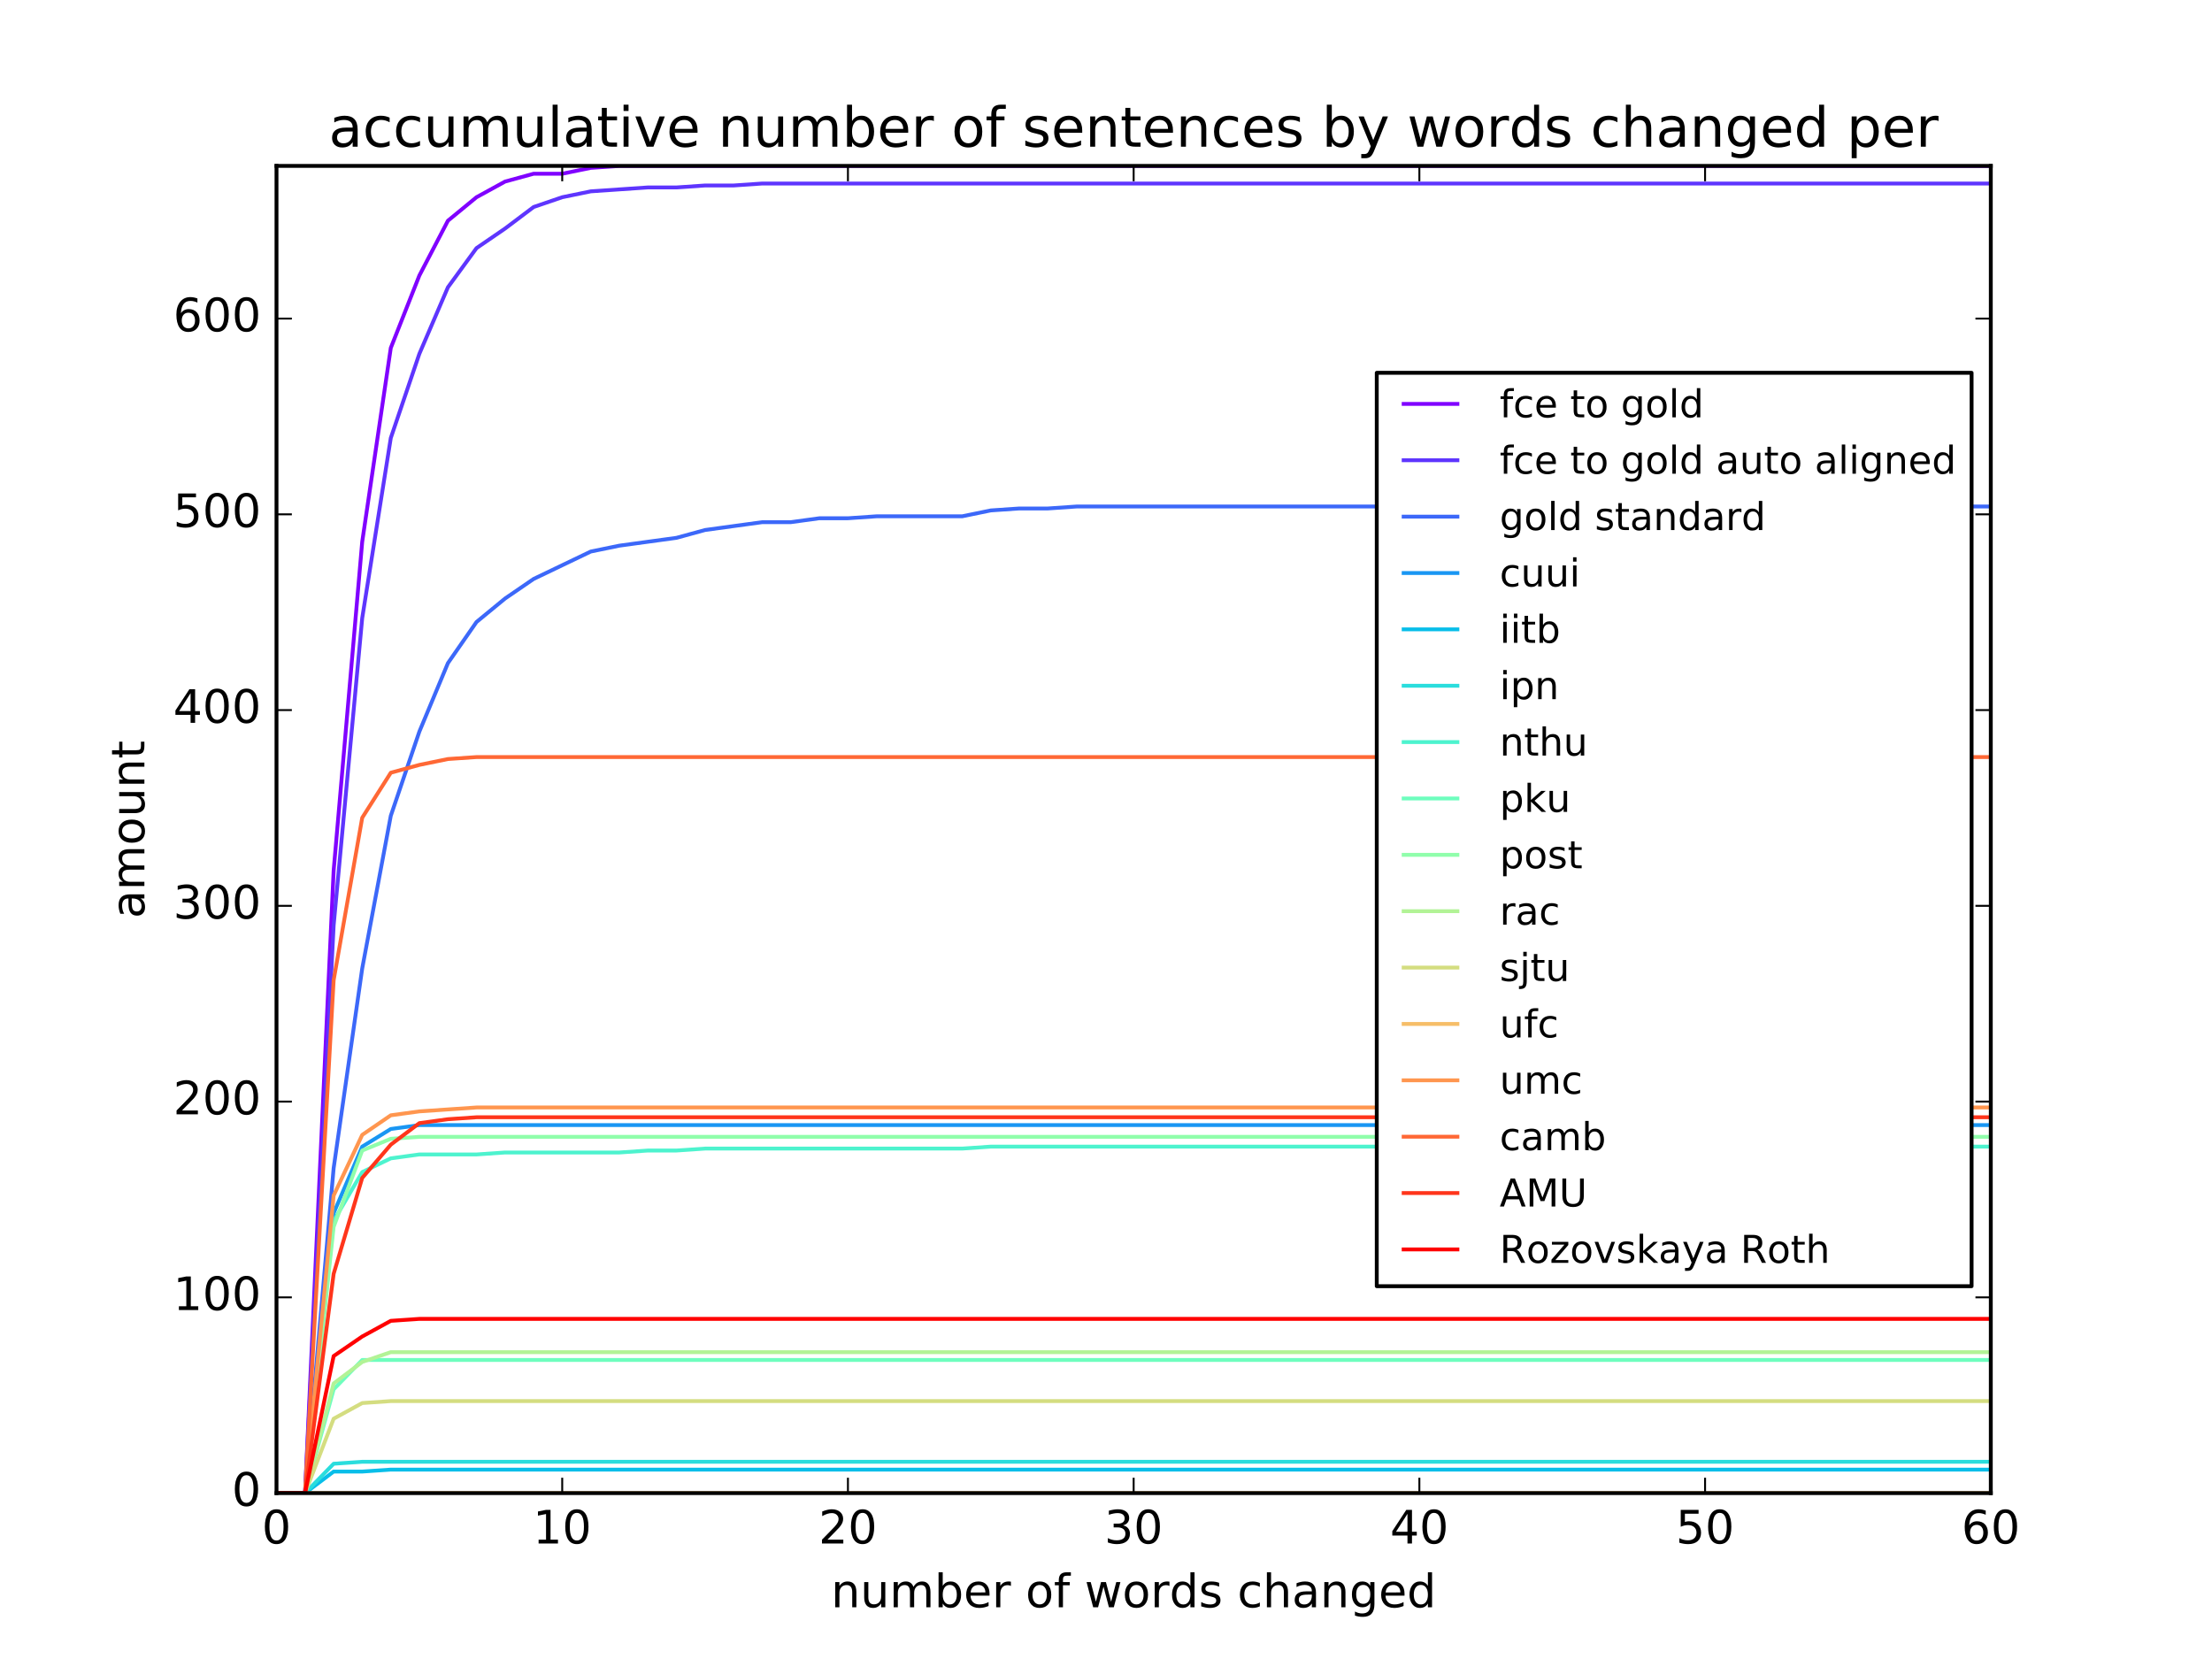 <?xml version="1.0" encoding="utf-8" standalone="no"?>
<!DOCTYPE svg PUBLIC "-//W3C//DTD SVG 1.1//EN"
  "http://www.w3.org/Graphics/SVG/1.1/DTD/svg11.dtd">
<!-- Created with matplotlib (http://matplotlib.org/) -->
<svg height="432pt" version="1.1" viewBox="0 0 576 432" width="576pt" xmlns="http://www.w3.org/2000/svg" xmlns:xlink="http://www.w3.org/1999/xlink">
 <defs>
  <style type="text/css">
*{stroke-linecap:butt;stroke-linejoin:round;stroke-miterlimit:100000;}
  </style>
 </defs>
 <g id="figure_1">
  <g id="patch_1">
   <path d="M 0 432 
L 576 432 
L 576 0 
L 0 0 
z
" style="fill:#ffffff;"/>
  </g>
  <g id="axes_1">
   <g id="patch_2">
    <path d="M 72 388.8 
L 518.4 388.8 
L 518.4 43.2 
L 72 43.2 
z
" style="fill:#ffffff;"/>
   </g>
   <g id="line2d_1">
    <path clip-path="url(#p9d81ab1eba)" d="M 72 388.8 
L 79.44 388.8 
L 86.88 226.704 
L 94.32 141.069 
L 101.76 90.605 
L 109.2 71.745 
L 116.64 57.473 
L 124.08 51.356 
L 131.52 47.278 
L 138.96 45.239 
L 146.4 45.239 
L 153.84 43.71 
L 161.28 43.2 
L 168.72 43.2 
L 176.16 43.2 
L 183.6 43.2 
L 191.04 43.2 
L 198.48 43.2 
L 205.92 43.2 
L 213.36 43.2 
L 220.8 43.2 
L 228.24 43.2 
L 235.68 43.2 
L 243.12 43.2 
L 250.56 43.2 
L 258 43.2 
L 265.44 43.2 
L 272.88 43.2 
L 280.32 43.2 
L 287.76 43.2 
L 295.2 43.2 
L 302.64 43.2 
L 310.08 43.2 
L 317.52 43.2 
L 324.96 43.2 
L 332.4 43.2 
L 339.84 43.2 
L 347.28 43.2 
L 354.72 43.2 
L 362.16 43.2 
L 369.6 43.2 
L 377.04 43.2 
L 384.48 43.2 
L 391.92 43.2 
L 399.36 43.2 
L 406.8 43.2 
L 414.24 43.2 
L 421.68 43.2 
L 429.12 43.2 
L 436.56 43.2 
L 444 43.2 
L 451.44 43.2 
L 458.88 43.2 
L 466.32 43.2 
L 473.76 43.2 
L 481.2 43.2 
L 488.64 43.2 
L 496.08 43.2 
L 503.52 43.2 
L 510.96 43.2 
L 518.4 43.2 
" style="fill:none;stroke:#8000ff;stroke-linecap:square;"/>
   </g>
   <g id="line2d_2">
    <path clip-path="url(#p9d81ab1eba)" d="M 72 388.8 
L 79.44 388.8 
L 86.88 240.977 
L 94.32 160.949 
L 101.76 114.053 
L 109.2 92.135 
L 116.64 74.804 
L 124.08 64.609 
L 131.52 59.512 
L 138.96 53.904 
L 146.4 51.356 
L 153.84 49.827 
L 161.28 49.317 
L 168.72 48.807 
L 176.16 48.807 
L 183.6 48.297 
L 191.04 48.297 
L 198.48 47.788 
L 205.92 47.788 
L 213.36 47.788 
L 220.8 47.788 
L 228.24 47.788 
L 235.68 47.788 
L 243.12 47.788 
L 250.56 47.788 
L 258 47.788 
L 265.44 47.788 
L 272.88 47.788 
L 280.32 47.788 
L 287.76 47.788 
L 295.2 47.788 
L 302.64 47.788 
L 310.08 47.788 
L 317.52 47.788 
L 324.96 47.788 
L 332.4 47.788 
L 339.84 47.788 
L 347.28 47.788 
L 354.72 47.788 
L 362.16 47.788 
L 369.6 47.788 
L 377.04 47.788 
L 384.48 47.788 
L 391.92 47.788 
L 399.36 47.788 
L 406.8 47.788 
L 414.24 47.788 
L 421.68 47.788 
L 429.12 47.788 
L 436.56 47.788 
L 444 47.788 
L 451.44 47.788 
L 458.88 47.788 
L 466.32 47.788 
L 473.76 47.788 
L 481.2 47.788 
L 488.64 47.788 
L 496.08 47.788 
L 503.52 47.788 
L 510.96 47.788 
L 518.4 47.788 
" style="fill:none;stroke:#5e35fe;stroke-linecap:square;"/>
   </g>
   <g id="line2d_3">
    <path clip-path="url(#p9d81ab1eba)" d="M 72 388.8 
L 79.44 388.8 
L 86.88 304.184 
L 94.32 252.191 
L 101.76 212.432 
L 109.2 190.513 
L 116.64 172.673 
L 124.08 161.968 
L 131.52 155.851 
L 138.96 150.754 
L 146.4 147.186 
L 153.84 143.618 
L 161.28 142.088 
L 168.72 141.069 
L 176.16 140.05 
L 183.6 138.011 
L 191.04 136.991 
L 198.48 135.972 
L 205.92 135.972 
L 213.36 134.952 
L 220.8 134.952 
L 228.24 134.442 
L 235.68 134.442 
L 243.12 134.442 
L 250.56 134.442 
L 258 132.913 
L 265.44 132.404 
L 272.88 132.404 
L 280.32 131.894 
L 287.76 131.894 
L 295.2 131.894 
L 302.64 131.894 
L 310.08 131.894 
L 317.52 131.894 
L 324.96 131.894 
L 332.4 131.894 
L 339.84 131.894 
L 347.28 131.894 
L 354.72 131.894 
L 362.16 131.894 
L 369.6 131.894 
L 377.04 131.894 
L 384.48 131.894 
L 391.92 131.894 
L 399.36 131.894 
L 406.8 131.894 
L 414.24 131.894 
L 421.68 131.894 
L 429.12 131.894 
L 436.56 131.894 
L 444 131.894 
L 451.44 131.894 
L 458.88 131.894 
L 466.32 131.894 
L 473.76 131.894 
L 481.2 131.894 
L 488.64 131.894 
L 496.08 131.894 
L 503.52 131.894 
L 510.96 131.894 
L 518.4 131.894 
" style="fill:none;stroke:#3c68f9;stroke-linecap:square;"/>
   </g>
   <g id="line2d_4">
    <path clip-path="url(#p9d81ab1eba)" d="M 72 388.8 
L 79.44 388.8 
L 86.88 315.908 
L 94.32 298.577 
L 101.76 293.989 
L 109.2 292.97 
L 116.64 292.97 
L 124.08 292.97 
L 131.52 292.97 
L 138.96 292.97 
L 146.4 292.97 
L 153.84 292.97 
L 161.28 292.97 
L 168.72 292.97 
L 176.16 292.97 
L 183.6 292.97 
L 191.04 292.97 
L 198.48 292.97 
L 205.92 292.97 
L 213.36 292.97 
L 220.8 292.97 
L 228.24 292.97 
L 235.68 292.97 
L 243.12 292.97 
L 250.56 292.97 
L 258 292.97 
L 265.44 292.97 
L 272.88 292.97 
L 280.32 292.97 
L 287.76 292.97 
L 295.2 292.97 
L 302.64 292.97 
L 310.08 292.97 
L 317.52 292.97 
L 324.96 292.97 
L 332.4 292.97 
L 339.84 292.97 
L 347.28 292.97 
L 354.72 292.97 
L 362.16 292.97 
L 369.6 292.97 
L 377.04 292.97 
L 384.48 292.97 
L 391.92 292.97 
L 399.36 292.97 
L 406.8 292.97 
L 414.24 292.97 
L 421.68 292.97 
L 429.12 292.97 
L 436.56 292.97 
L 444 292.97 
L 451.44 292.97 
L 458.88 292.97 
L 466.32 292.97 
L 473.76 292.97 
L 481.2 292.97 
L 488.64 292.97 
L 496.08 292.97 
L 503.52 292.97 
L 510.96 292.97 
L 518.4 292.97 
" style="fill:none;stroke:#1996f3;stroke-linecap:square;"/>
   </g>
   <g id="line2d_5">
    <path clip-path="url(#p9d81ab1eba)" d="M 72 388.8 
L 79.44 388.8 
L 86.88 383.193 
L 94.32 383.193 
L 101.76 382.683 
L 109.2 382.683 
L 116.64 382.683 
L 124.08 382.683 
L 131.52 382.683 
L 138.96 382.683 
L 146.4 382.683 
L 153.84 382.683 
L 161.28 382.683 
L 168.72 382.683 
L 176.16 382.683 
L 183.6 382.683 
L 191.04 382.683 
L 198.48 382.683 
L 205.92 382.683 
L 213.36 382.683 
L 220.8 382.683 
L 228.24 382.683 
L 235.68 382.683 
L 243.12 382.683 
L 250.56 382.683 
L 258 382.683 
L 265.44 382.683 
L 272.88 382.683 
L 280.32 382.683 
L 287.76 382.683 
L 295.2 382.683 
L 302.64 382.683 
L 310.08 382.683 
L 317.52 382.683 
L 324.96 382.683 
L 332.4 382.683 
L 339.84 382.683 
L 347.28 382.683 
L 354.72 382.683 
L 362.16 382.683 
L 369.6 382.683 
L 377.04 382.683 
L 384.48 382.683 
L 391.92 382.683 
L 399.36 382.683 
L 406.8 382.683 
L 414.24 382.683 
L 421.68 382.683 
L 429.12 382.683 
L 436.56 382.683 
L 444 382.683 
L 451.44 382.683 
L 458.88 382.683 
L 466.32 382.683 
L 473.76 382.683 
L 481.2 382.683 
L 488.64 382.683 
L 496.08 382.683 
L 503.52 382.683 
L 510.96 382.683 
L 518.4 382.683 
" style="fill:none;stroke:#08bee9;stroke-linecap:square;"/>
   </g>
   <g id="line2d_6">
    <path clip-path="url(#p9d81ab1eba)" d="M 72 388.8 
L 79.44 388.8 
L 86.88 381.154 
L 94.32 380.644 
L 101.76 380.644 
L 109.2 380.644 
L 116.64 380.644 
L 124.08 380.644 
L 131.52 380.644 
L 138.96 380.644 
L 146.4 380.644 
L 153.84 380.644 
L 161.28 380.644 
L 168.72 380.644 
L 176.16 380.644 
L 183.6 380.644 
L 191.04 380.644 
L 198.48 380.644 
L 205.92 380.644 
L 213.36 380.644 
L 220.8 380.644 
L 228.24 380.644 
L 235.68 380.644 
L 243.12 380.644 
L 250.56 380.644 
L 258 380.644 
L 265.44 380.644 
L 272.88 380.644 
L 280.32 380.644 
L 287.76 380.644 
L 295.2 380.644 
L 302.64 380.644 
L 310.08 380.644 
L 317.52 380.644 
L 324.96 380.644 
L 332.4 380.644 
L 339.84 380.644 
L 347.28 380.644 
L 354.72 380.644 
L 362.16 380.644 
L 369.6 380.644 
L 377.04 380.644 
L 384.48 380.644 
L 391.92 380.644 
L 399.36 380.644 
L 406.8 380.644 
L 414.24 380.644 
L 421.68 380.644 
L 429.12 380.644 
L 436.56 380.644 
L 444 380.644 
L 451.44 380.644 
L 458.88 380.644 
L 466.32 380.644 
L 473.76 380.644 
L 481.2 380.644 
L 488.64 380.644 
L 496.08 380.644 
L 503.52 380.644 
L 510.96 380.644 
L 518.4 380.644 
" style="fill:none;stroke:#2adddd;stroke-linecap:square;"/>
   </g>
   <g id="line2d_7">
    <path clip-path="url(#p9d81ab1eba)" d="M 72 388.8 
L 79.44 388.8 
L 86.88 317.947 
L 94.32 305.204 
L 101.76 301.635 
L 109.2 300.616 
L 116.64 300.616 
L 124.08 300.616 
L 131.52 300.106 
L 138.96 300.106 
L 146.4 300.106 
L 153.84 300.106 
L 161.28 300.106 
L 168.72 299.596 
L 176.16 299.596 
L 183.6 299.087 
L 191.04 299.087 
L 198.48 299.087 
L 205.92 299.087 
L 213.36 299.087 
L 220.8 299.087 
L 228.24 299.087 
L 235.68 299.087 
L 243.12 299.087 
L 250.56 299.087 
L 258 298.577 
L 265.44 298.577 
L 272.88 298.577 
L 280.32 298.577 
L 287.76 298.577 
L 295.2 298.577 
L 302.64 298.577 
L 310.08 298.577 
L 317.52 298.577 
L 324.96 298.577 
L 332.4 298.577 
L 339.84 298.577 
L 347.28 298.577 
L 354.72 298.577 
L 362.16 298.577 
L 369.6 298.577 
L 377.04 298.577 
L 384.48 298.577 
L 391.92 298.577 
L 399.36 298.577 
L 406.8 298.577 
L 414.24 298.577 
L 421.68 298.577 
L 429.12 298.577 
L 436.56 298.577 
L 444 298.577 
L 451.44 298.577 
L 458.88 298.577 
L 466.32 298.577 
L 473.76 298.577 
L 481.2 298.577 
L 488.64 298.577 
L 496.08 298.577 
L 503.52 298.577 
L 510.96 298.577 
L 518.4 298.577 
" style="fill:none;stroke:#4df3ce;stroke-linecap:square;"/>
   </g>
   <g id="line2d_8">
    <path clip-path="url(#p9d81ab1eba)" d="M 72 388.8 
L 79.44 388.8 
L 86.88 361.784 
L 94.32 354.138 
L 101.76 354.138 
L 109.2 354.138 
L 116.64 354.138 
L 124.08 354.138 
L 131.52 354.138 
L 138.96 354.138 
L 146.4 354.138 
L 153.84 354.138 
L 161.28 354.138 
L 168.72 354.138 
L 176.16 354.138 
L 183.6 354.138 
L 191.04 354.138 
L 198.48 354.138 
L 205.92 354.138 
L 213.36 354.138 
L 220.8 354.138 
L 228.24 354.138 
L 235.68 354.138 
L 243.12 354.138 
L 250.56 354.138 
L 258 354.138 
L 265.44 354.138 
L 272.88 354.138 
L 280.32 354.138 
L 287.76 354.138 
L 295.2 354.138 
L 302.64 354.138 
L 310.08 354.138 
L 317.52 354.138 
L 324.96 354.138 
L 332.4 354.138 
L 339.84 354.138 
L 347.28 354.138 
L 354.72 354.138 
L 362.16 354.138 
L 369.6 354.138 
L 377.04 354.138 
L 384.48 354.138 
L 391.92 354.138 
L 399.36 354.138 
L 406.8 354.138 
L 414.24 354.138 
L 421.68 354.138 
L 429.12 354.138 
L 436.56 354.138 
L 444 354.138 
L 451.44 354.138 
L 458.88 354.138 
L 466.32 354.138 
L 473.76 354.138 
L 481.2 354.138 
L 488.64 354.138 
L 496.08 354.138 
L 503.52 354.138 
L 510.96 354.138 
L 518.4 354.138 
" style="fill:none;stroke:#6efebe;stroke-linecap:square;"/>
   </g>
   <g id="line2d_9">
    <path clip-path="url(#p9d81ab1eba)" d="M 72 388.8 
L 79.44 388.8 
L 86.88 319.476 
L 94.32 299.596 
L 101.76 296.538 
L 109.2 296.028 
L 116.64 296.028 
L 124.08 296.028 
L 131.52 296.028 
L 138.96 296.028 
L 146.4 296.028 
L 153.84 296.028 
L 161.28 296.028 
L 168.72 296.028 
L 176.16 296.028 
L 183.6 296.028 
L 191.04 296.028 
L 198.48 296.028 
L 205.92 296.028 
L 213.36 296.028 
L 220.8 296.028 
L 228.24 296.028 
L 235.68 296.028 
L 243.12 296.028 
L 250.56 296.028 
L 258 296.028 
L 265.44 296.028 
L 272.88 296.028 
L 280.32 296.028 
L 287.76 296.028 
L 295.2 296.028 
L 302.64 296.028 
L 310.08 296.028 
L 317.52 296.028 
L 324.96 296.028 
L 332.4 296.028 
L 339.84 296.028 
L 347.28 296.028 
L 354.72 296.028 
L 362.16 296.028 
L 369.6 296.028 
L 377.04 296.028 
L 384.48 296.028 
L 391.92 296.028 
L 399.36 296.028 
L 406.8 296.028 
L 414.24 296.028 
L 421.68 296.028 
L 429.12 296.028 
L 436.56 296.028 
L 444 296.028 
L 451.44 296.028 
L 458.88 296.028 
L 466.32 296.028 
L 473.76 296.028 
L 481.2 296.028 
L 488.64 296.028 
L 496.08 296.028 
L 503.52 296.028 
L 510.96 296.028 
L 518.4 296.028 
" style="fill:none;stroke:#90feab;stroke-linecap:square;"/>
   </g>
   <g id="line2d_10">
    <path clip-path="url(#p9d81ab1eba)" d="M 72 388.8 
L 79.44 388.8 
L 86.88 360.255 
L 94.32 354.648 
L 101.76 352.099 
L 109.2 352.099 
L 116.64 352.099 
L 124.08 352.099 
L 131.52 352.099 
L 138.96 352.099 
L 146.4 352.099 
L 153.84 352.099 
L 161.28 352.099 
L 168.72 352.099 
L 176.16 352.099 
L 183.6 352.099 
L 191.04 352.099 
L 198.48 352.099 
L 205.92 352.099 
L 213.36 352.099 
L 220.8 352.099 
L 228.24 352.099 
L 235.68 352.099 
L 243.12 352.099 
L 250.56 352.099 
L 258 352.099 
L 265.44 352.099 
L 272.88 352.099 
L 280.32 352.099 
L 287.76 352.099 
L 295.2 352.099 
L 302.64 352.099 
L 310.08 352.099 
L 317.52 352.099 
L 324.96 352.099 
L 332.4 352.099 
L 339.84 352.099 
L 347.28 352.099 
L 354.72 352.099 
L 362.16 352.099 
L 369.6 352.099 
L 377.04 352.099 
L 384.48 352.099 
L 391.92 352.099 
L 399.36 352.099 
L 406.8 352.099 
L 414.24 352.099 
L 421.68 352.099 
L 429.12 352.099 
L 436.56 352.099 
L 444 352.099 
L 451.44 352.099 
L 458.88 352.099 
L 466.32 352.099 
L 473.76 352.099 
L 481.2 352.099 
L 488.64 352.099 
L 496.08 352.099 
L 503.52 352.099 
L 510.96 352.099 
L 518.4 352.099 
" style="fill:none;stroke:#b2f396;stroke-linecap:square;"/>
   </g>
   <g id="line2d_11">
    <path clip-path="url(#p9d81ab1eba)" d="M 72 388.8 
L 79.44 388.8 
L 86.88 369.43 
L 94.32 365.352 
L 101.76 364.842 
L 109.2 364.842 
L 116.64 364.842 
L 124.08 364.842 
L 131.52 364.842 
L 138.96 364.842 
L 146.4 364.842 
L 153.84 364.842 
L 161.28 364.842 
L 168.72 364.842 
L 176.16 364.842 
L 183.6 364.842 
L 191.04 364.842 
L 198.48 364.842 
L 205.92 364.842 
L 213.36 364.842 
L 220.8 364.842 
L 228.24 364.842 
L 235.68 364.842 
L 243.12 364.842 
L 250.56 364.842 
L 258 364.842 
L 265.44 364.842 
L 272.88 364.842 
L 280.32 364.842 
L 287.76 364.842 
L 295.2 364.842 
L 302.64 364.842 
L 310.08 364.842 
L 317.52 364.842 
L 324.96 364.842 
L 332.4 364.842 
L 339.84 364.842 
L 347.28 364.842 
L 354.72 364.842 
L 362.16 364.842 
L 369.6 364.842 
L 377.04 364.842 
L 384.48 364.842 
L 391.92 364.842 
L 399.36 364.842 
L 406.8 364.842 
L 414.24 364.842 
L 421.68 364.842 
L 429.12 364.842 
L 436.56 364.842 
L 444 364.842 
L 451.44 364.842 
L 458.88 364.842 
L 466.32 364.842 
L 473.76 364.842 
L 481.2 364.842 
L 488.64 364.842 
L 496.08 364.842 
L 503.52 364.842 
L 510.96 364.842 
L 518.4 364.842 
" style="fill:none;stroke:#d4dd80;stroke-linecap:square;"/>
   </g>
   <g id="line2d_12">
    <path clip-path="url(#p9d81ab1eba)" d="M 72 388.8 
L 79.44 388.8 
L 86.88 388.8 
L 94.32 388.8 
L 101.76 388.8 
L 109.2 388.8 
L 116.64 388.8 
L 124.08 388.8 
L 131.52 388.8 
L 138.96 388.8 
L 146.4 388.8 
L 153.84 388.8 
L 161.28 388.8 
L 168.72 388.8 
L 176.16 388.8 
L 183.6 388.8 
L 191.04 388.8 
L 198.48 388.8 
L 205.92 388.8 
L 213.36 388.8 
L 220.8 388.8 
L 228.24 388.8 
L 235.68 388.8 
L 243.12 388.8 
L 250.56 388.8 
L 258 388.8 
L 265.44 388.8 
L 272.88 388.8 
L 280.32 388.8 
L 287.76 388.8 
L 295.2 388.8 
L 302.64 388.8 
L 310.08 388.8 
L 317.52 388.8 
L 324.96 388.8 
L 332.4 388.8 
L 339.84 388.8 
L 347.28 388.8 
L 354.72 388.8 
L 362.16 388.8 
L 369.6 388.8 
L 377.04 388.8 
L 384.48 388.8 
L 391.92 388.8 
L 399.36 388.8 
L 406.8 388.8 
L 414.24 388.8 
L 421.68 388.8 
L 429.12 388.8 
L 436.56 388.8 
L 444 388.8 
L 451.44 388.8 
L 458.88 388.8 
L 466.32 388.8 
L 473.76 388.8 
L 481.2 388.8 
L 488.64 388.8 
L 496.08 388.8 
L 503.52 388.8 
L 510.96 388.8 
L 518.4 388.8 
" style="fill:none;stroke:#f6be68;stroke-linecap:square;"/>
   </g>
   <g id="line2d_13">
    <path clip-path="url(#p9d81ab1eba)" d="M 72 388.8 
L 79.44 388.8 
L 86.88 311.32 
L 94.32 295.519 
L 101.76 290.421 
L 109.2 289.402 
L 116.64 288.892 
L 124.08 288.382 
L 131.52 288.382 
L 138.96 288.382 
L 146.4 288.382 
L 153.84 288.382 
L 161.28 288.382 
L 168.72 288.382 
L 176.16 288.382 
L 183.6 288.382 
L 191.04 288.382 
L 198.48 288.382 
L 205.92 288.382 
L 213.36 288.382 
L 220.8 288.382 
L 228.24 288.382 
L 235.68 288.382 
L 243.12 288.382 
L 250.56 288.382 
L 258 288.382 
L 265.44 288.382 
L 272.88 288.382 
L 280.32 288.382 
L 287.76 288.382 
L 295.2 288.382 
L 302.64 288.382 
L 310.08 288.382 
L 317.52 288.382 
L 324.96 288.382 
L 332.4 288.382 
L 339.84 288.382 
L 347.28 288.382 
L 354.72 288.382 
L 362.16 288.382 
L 369.6 288.382 
L 377.04 288.382 
L 384.48 288.382 
L 391.92 288.382 
L 399.36 288.382 
L 406.8 288.382 
L 414.24 288.382 
L 421.68 288.382 
L 429.12 288.382 
L 436.56 288.382 
L 444 288.382 
L 451.44 288.382 
L 458.88 288.382 
L 466.32 288.382 
L 473.76 288.382 
L 481.2 288.382 
L 488.64 288.382 
L 496.08 288.382 
L 503.52 288.382 
L 510.96 288.382 
L 518.4 288.382 
" style="fill:none;stroke:#ff964f;stroke-linecap:square;"/>
   </g>
   <g id="line2d_14">
    <path clip-path="url(#p9d81ab1eba)" d="M 72 388.8 
L 79.44 388.8 
L 86.88 255.25 
L 94.32 212.942 
L 101.76 201.218 
L 109.2 199.179 
L 116.64 197.65 
L 124.08 197.14 
L 131.52 197.14 
L 138.96 197.14 
L 146.4 197.14 
L 153.84 197.14 
L 161.28 197.14 
L 168.72 197.14 
L 176.16 197.14 
L 183.6 197.14 
L 191.04 197.14 
L 198.48 197.14 
L 205.92 197.14 
L 213.36 197.14 
L 220.8 197.14 
L 228.24 197.14 
L 235.68 197.14 
L 243.12 197.14 
L 250.56 197.14 
L 258 197.14 
L 265.44 197.14 
L 272.88 197.14 
L 280.32 197.14 
L 287.76 197.14 
L 295.2 197.14 
L 302.64 197.14 
L 310.08 197.14 
L 317.52 197.14 
L 324.96 197.14 
L 332.4 197.14 
L 339.84 197.14 
L 347.28 197.14 
L 354.72 197.14 
L 362.16 197.14 
L 369.6 197.14 
L 377.04 197.14 
L 384.48 197.14 
L 391.92 197.14 
L 399.36 197.14 
L 406.8 197.14 
L 414.24 197.14 
L 421.68 197.14 
L 429.12 197.14 
L 436.56 197.14 
L 444 197.14 
L 451.44 197.14 
L 458.88 197.14 
L 466.32 197.14 
L 473.76 197.14 
L 481.2 197.14 
L 488.64 197.14 
L 496.08 197.14 
L 503.52 197.14 
L 510.96 197.14 
L 518.4 197.14 
" style="fill:none;stroke:#ff6835;stroke-linecap:square;"/>
   </g>
   <g id="line2d_15">
    <path clip-path="url(#p9d81ab1eba)" d="M 72 388.8 
L 79.44 388.8 
L 86.88 331.71 
L 94.32 306.733 
L 101.76 298.067 
L 109.2 292.46 
L 116.64 291.441 
L 124.08 290.931 
L 131.52 290.931 
L 138.96 290.931 
L 146.4 290.931 
L 153.84 290.931 
L 161.28 290.931 
L 168.72 290.931 
L 176.16 290.931 
L 183.6 290.931 
L 191.04 290.931 
L 198.48 290.931 
L 205.92 290.931 
L 213.36 290.931 
L 220.8 290.931 
L 228.24 290.931 
L 235.68 290.931 
L 243.12 290.931 
L 250.56 290.931 
L 258 290.931 
L 265.44 290.931 
L 272.88 290.931 
L 280.32 290.931 
L 287.76 290.931 
L 295.2 290.931 
L 302.64 290.931 
L 310.08 290.931 
L 317.52 290.931 
L 324.96 290.931 
L 332.4 290.931 
L 339.84 290.931 
L 347.28 290.931 
L 354.72 290.931 
L 362.16 290.931 
L 369.6 290.931 
L 377.04 290.931 
L 384.48 290.931 
L 391.92 290.931 
L 399.36 290.931 
L 406.8 290.931 
L 414.24 290.931 
L 421.68 290.931 
L 429.12 290.931 
L 436.56 290.931 
L 444 290.931 
L 451.44 290.931 
L 458.88 290.931 
L 466.32 290.931 
L 473.76 290.931 
L 481.2 290.931 
L 488.64 290.931 
L 496.08 290.931 
L 503.52 290.931 
L 510.96 290.931 
L 518.4 290.931 
" style="fill:none;stroke:#ff351b;stroke-linecap:square;"/>
   </g>
   <g id="line2d_16">
    <path clip-path="url(#p9d81ab1eba)" d="M 72 388.8 
L 79.44 388.8 
L 86.88 353.119 
L 94.32 348.021 
L 101.76 343.943 
L 109.2 343.434 
L 116.64 343.434 
L 124.08 343.434 
L 131.52 343.434 
L 138.96 343.434 
L 146.4 343.434 
L 153.84 343.434 
L 161.28 343.434 
L 168.72 343.434 
L 176.16 343.434 
L 183.6 343.434 
L 191.04 343.434 
L 198.48 343.434 
L 205.92 343.434 
L 213.36 343.434 
L 220.8 343.434 
L 228.24 343.434 
L 235.68 343.434 
L 243.12 343.434 
L 250.56 343.434 
L 258 343.434 
L 265.44 343.434 
L 272.88 343.434 
L 280.32 343.434 
L 287.76 343.434 
L 295.2 343.434 
L 302.64 343.434 
L 310.08 343.434 
L 317.52 343.434 
L 324.96 343.434 
L 332.4 343.434 
L 339.84 343.434 
L 347.28 343.434 
L 354.72 343.434 
L 362.16 343.434 
L 369.6 343.434 
L 377.04 343.434 
L 384.48 343.434 
L 391.92 343.434 
L 399.36 343.434 
L 406.8 343.434 
L 414.24 343.434 
L 421.68 343.434 
L 429.12 343.434 
L 436.56 343.434 
L 444 343.434 
L 451.44 343.434 
L 458.88 343.434 
L 466.32 343.434 
L 473.76 343.434 
L 481.2 343.434 
L 488.64 343.434 
L 496.08 343.434 
L 503.52 343.434 
L 510.96 343.434 
L 518.4 343.434 
" style="fill:none;stroke:#ff0000;stroke-linecap:square;"/>
   </g>
   <g id="patch_3">
    <path d="M 72 388.8 
L 72 43.2 
" style="fill:none;stroke:#000000;stroke-linecap:square;stroke-linejoin:miter;"/>
   </g>
   <g id="patch_4">
    <path d="M 72 43.2 
L 518.4 43.2 
" style="fill:none;stroke:#000000;stroke-linecap:square;stroke-linejoin:miter;"/>
   </g>
   <g id="patch_5">
    <path d="M 72 388.8 
L 518.4 388.8 
" style="fill:none;stroke:#000000;stroke-linecap:square;stroke-linejoin:miter;"/>
   </g>
   <g id="patch_6">
    <path d="M 518.4 388.8 
L 518.4 43.2 
" style="fill:none;stroke:#000000;stroke-linecap:square;stroke-linejoin:miter;"/>
   </g>
   <g id="matplotlib.axis_1">
    <g id="xtick_1">
     <g id="line2d_17">
      <defs>
       <path d="M 0 0 
L 0 -4 
" id="mcfa1ab53de" style="stroke:#000000;stroke-width:0.5;"/>
      </defs>
      <g>
       <use style="stroke:#000000;stroke-width:0.5;" x="72.0" xlink:href="#mcfa1ab53de" y="388.8"/>
      </g>
     </g>
     <g id="line2d_18">
      <defs>
       <path d="M 0 0 
L 0 4 
" id="m341ccfd3d2" style="stroke:#000000;stroke-width:0.5;"/>
      </defs>
      <g>
       <use style="stroke:#000000;stroke-width:0.5;" x="72.0" xlink:href="#m341ccfd3d2" y="43.2"/>
      </g>
     </g>
     <g id="text_1">
      <!-- 0 -->
      <defs>
       <path d="M 31.781 66.406 
Q 24.172 66.406 20.328 58.906 
Q 16.5 51.422 16.5 36.375 
Q 16.5 21.391 20.328 13.891 
Q 24.172 6.391 31.781 6.391 
Q 39.453 6.391 43.281 13.891 
Q 47.125 21.391 47.125 36.375 
Q 47.125 51.422 43.281 58.906 
Q 39.453 66.406 31.781 66.406 
M 31.781 74.219 
Q 44.047 74.219 50.516 64.516 
Q 56.984 54.828 56.984 36.375 
Q 56.984 17.969 50.516 8.266 
Q 44.047 -1.422 31.781 -1.422 
Q 19.531 -1.422 13.062 8.266 
Q 6.594 17.969 6.594 36.375 
Q 6.594 54.828 13.062 64.516 
Q 19.531 74.219 31.781 74.219 
" id="BitstreamVeraSans-Roman-30"/>
      </defs>
      <g transform="translate(68.183 401.918)scale(0.12 -0.12)">
       <use xlink:href="#BitstreamVeraSans-Roman-30"/>
      </g>
     </g>
    </g>
    <g id="xtick_2">
     <g id="line2d_19">
      <g>
       <use style="stroke:#000000;stroke-width:0.5;" x="146.4" xlink:href="#mcfa1ab53de" y="388.8"/>
      </g>
     </g>
     <g id="line2d_20">
      <g>
       <use style="stroke:#000000;stroke-width:0.5;" x="146.4" xlink:href="#m341ccfd3d2" y="43.2"/>
      </g>
     </g>
     <g id="text_2">
      <!-- 10 -->
      <defs>
       <path d="M 12.406 8.297 
L 28.516 8.297 
L 28.516 63.922 
L 10.984 60.406 
L 10.984 69.391 
L 28.422 72.906 
L 38.281 72.906 
L 38.281 8.297 
L 54.391 8.297 
L 54.391 0 
L 12.406 0 
z
" id="BitstreamVeraSans-Roman-31"/>
      </defs>
      <g transform="translate(138.765 401.918)scale(0.12 -0.12)">
       <use xlink:href="#BitstreamVeraSans-Roman-31"/>
       <use x="63.623" xlink:href="#BitstreamVeraSans-Roman-30"/>
      </g>
     </g>
    </g>
    <g id="xtick_3">
     <g id="line2d_21">
      <g>
       <use style="stroke:#000000;stroke-width:0.5;" x="220.8" xlink:href="#mcfa1ab53de" y="388.8"/>
      </g>
     </g>
     <g id="line2d_22">
      <g>
       <use style="stroke:#000000;stroke-width:0.5;" x="220.8" xlink:href="#m341ccfd3d2" y="43.2"/>
      </g>
     </g>
     <g id="text_3">
      <!-- 20 -->
      <defs>
       <path d="M 19.188 8.297 
L 53.609 8.297 
L 53.609 0 
L 7.328 0 
L 7.328 8.297 
Q 12.938 14.109 22.625 23.891 
Q 32.328 33.688 34.812 36.531 
Q 39.547 41.844 41.422 45.531 
Q 43.312 49.219 43.312 52.781 
Q 43.312 58.594 39.234 62.25 
Q 35.156 65.922 28.609 65.922 
Q 23.969 65.922 18.812 64.312 
Q 13.672 62.703 7.812 59.422 
L 7.812 69.391 
Q 13.766 71.781 18.938 73 
Q 24.125 74.219 28.422 74.219 
Q 39.75 74.219 46.484 68.547 
Q 53.219 62.891 53.219 53.422 
Q 53.219 48.922 51.531 44.891 
Q 49.859 40.875 45.406 35.406 
Q 44.188 33.984 37.641 27.219 
Q 31.109 20.453 19.188 8.297 
" id="BitstreamVeraSans-Roman-32"/>
      </defs>
      <g transform="translate(213.165 401.918)scale(0.12 -0.12)">
       <use xlink:href="#BitstreamVeraSans-Roman-32"/>
       <use x="63.623" xlink:href="#BitstreamVeraSans-Roman-30"/>
      </g>
     </g>
    </g>
    <g id="xtick_4">
     <g id="line2d_23">
      <g>
       <use style="stroke:#000000;stroke-width:0.5;" x="295.2" xlink:href="#mcfa1ab53de" y="388.8"/>
      </g>
     </g>
     <g id="line2d_24">
      <g>
       <use style="stroke:#000000;stroke-width:0.5;" x="295.2" xlink:href="#m341ccfd3d2" y="43.2"/>
      </g>
     </g>
     <g id="text_4">
      <!-- 30 -->
      <defs>
       <path d="M 40.578 39.312 
Q 47.656 37.797 51.625 33 
Q 55.609 28.219 55.609 21.188 
Q 55.609 10.406 48.188 4.484 
Q 40.766 -1.422 27.094 -1.422 
Q 22.516 -1.422 17.656 -0.516 
Q 12.797 0.391 7.625 2.203 
L 7.625 11.719 
Q 11.719 9.328 16.594 8.109 
Q 21.484 6.891 26.812 6.891 
Q 36.078 6.891 40.938 10.547 
Q 45.797 14.203 45.797 21.188 
Q 45.797 27.641 41.281 31.266 
Q 36.766 34.906 28.719 34.906 
L 20.219 34.906 
L 20.219 43.016 
L 29.109 43.016 
Q 36.375 43.016 40.234 45.922 
Q 44.094 48.828 44.094 54.297 
Q 44.094 59.906 40.109 62.906 
Q 36.141 65.922 28.719 65.922 
Q 24.656 65.922 20.016 65.031 
Q 15.375 64.156 9.812 62.312 
L 9.812 71.094 
Q 15.438 72.656 20.344 73.438 
Q 25.25 74.219 29.594 74.219 
Q 40.828 74.219 47.359 69.109 
Q 53.906 64.016 53.906 55.328 
Q 53.906 49.266 50.438 45.094 
Q 46.969 40.922 40.578 39.312 
" id="BitstreamVeraSans-Roman-33"/>
      </defs>
      <g transform="translate(287.565 401.918)scale(0.12 -0.12)">
       <use xlink:href="#BitstreamVeraSans-Roman-33"/>
       <use x="63.623" xlink:href="#BitstreamVeraSans-Roman-30"/>
      </g>
     </g>
    </g>
    <g id="xtick_5">
     <g id="line2d_25">
      <g>
       <use style="stroke:#000000;stroke-width:0.5;" x="369.6" xlink:href="#mcfa1ab53de" y="388.8"/>
      </g>
     </g>
     <g id="line2d_26">
      <g>
       <use style="stroke:#000000;stroke-width:0.5;" x="369.6" xlink:href="#m341ccfd3d2" y="43.2"/>
      </g>
     </g>
     <g id="text_5">
      <!-- 40 -->
      <defs>
       <path d="M 37.797 64.312 
L 12.891 25.391 
L 37.797 25.391 
z
M 35.203 72.906 
L 47.609 72.906 
L 47.609 25.391 
L 58.016 25.391 
L 58.016 17.188 
L 47.609 17.188 
L 47.609 0 
L 37.797 0 
L 37.797 17.188 
L 4.891 17.188 
L 4.891 26.703 
z
" id="BitstreamVeraSans-Roman-34"/>
      </defs>
      <g transform="translate(361.965 401.918)scale(0.12 -0.12)">
       <use xlink:href="#BitstreamVeraSans-Roman-34"/>
       <use x="63.623" xlink:href="#BitstreamVeraSans-Roman-30"/>
      </g>
     </g>
    </g>
    <g id="xtick_6">
     <g id="line2d_27">
      <g>
       <use style="stroke:#000000;stroke-width:0.5;" x="444.0" xlink:href="#mcfa1ab53de" y="388.8"/>
      </g>
     </g>
     <g id="line2d_28">
      <g>
       <use style="stroke:#000000;stroke-width:0.5;" x="444.0" xlink:href="#m341ccfd3d2" y="43.2"/>
      </g>
     </g>
     <g id="text_6">
      <!-- 50 -->
      <defs>
       <path d="M 10.797 72.906 
L 49.516 72.906 
L 49.516 64.594 
L 19.828 64.594 
L 19.828 46.734 
Q 21.969 47.469 24.109 47.828 
Q 26.266 48.188 28.422 48.188 
Q 40.625 48.188 47.75 41.5 
Q 54.891 34.812 54.891 23.391 
Q 54.891 11.625 47.562 5.094 
Q 40.234 -1.422 26.906 -1.422 
Q 22.312 -1.422 17.547 -0.641 
Q 12.797 0.141 7.719 1.703 
L 7.719 11.625 
Q 12.109 9.234 16.797 8.062 
Q 21.484 6.891 26.703 6.891 
Q 35.156 6.891 40.078 11.328 
Q 45.016 15.766 45.016 23.391 
Q 45.016 31 40.078 35.438 
Q 35.156 39.891 26.703 39.891 
Q 22.75 39.891 18.812 39.016 
Q 14.891 38.141 10.797 36.281 
z
" id="BitstreamVeraSans-Roman-35"/>
      </defs>
      <g transform="translate(436.365 401.918)scale(0.12 -0.12)">
       <use xlink:href="#BitstreamVeraSans-Roman-35"/>
       <use x="63.623" xlink:href="#BitstreamVeraSans-Roman-30"/>
      </g>
     </g>
    </g>
    <g id="xtick_7">
     <g id="line2d_29">
      <g>
       <use style="stroke:#000000;stroke-width:0.5;" x="518.4" xlink:href="#mcfa1ab53de" y="388.8"/>
      </g>
     </g>
     <g id="line2d_30">
      <g>
       <use style="stroke:#000000;stroke-width:0.5;" x="518.4" xlink:href="#m341ccfd3d2" y="43.2"/>
      </g>
     </g>
     <g id="text_7">
      <!-- 60 -->
      <defs>
       <path d="M 33.016 40.375 
Q 26.375 40.375 22.484 35.828 
Q 18.609 31.297 18.609 23.391 
Q 18.609 15.531 22.484 10.953 
Q 26.375 6.391 33.016 6.391 
Q 39.656 6.391 43.531 10.953 
Q 47.406 15.531 47.406 23.391 
Q 47.406 31.297 43.531 35.828 
Q 39.656 40.375 33.016 40.375 
M 52.594 71.297 
L 52.594 62.312 
Q 48.875 64.062 45.094 64.984 
Q 41.312 65.922 37.594 65.922 
Q 27.828 65.922 22.672 59.328 
Q 17.531 52.734 16.797 39.406 
Q 19.672 43.656 24.016 45.922 
Q 28.375 48.188 33.594 48.188 
Q 44.578 48.188 50.953 41.516 
Q 57.328 34.859 57.328 23.391 
Q 57.328 12.156 50.688 5.359 
Q 44.047 -1.422 33.016 -1.422 
Q 20.359 -1.422 13.672 8.266 
Q 6.984 17.969 6.984 36.375 
Q 6.984 53.656 15.188 63.938 
Q 23.391 74.219 37.203 74.219 
Q 40.922 74.219 44.703 73.484 
Q 48.484 72.75 52.594 71.297 
" id="BitstreamVeraSans-Roman-36"/>
      </defs>
      <g transform="translate(510.765 401.918)scale(0.12 -0.12)">
       <use xlink:href="#BitstreamVeraSans-Roman-36"/>
       <use x="63.623" xlink:href="#BitstreamVeraSans-Roman-30"/>
      </g>
     </g>
    </g>
    <g id="text_8">
     <!-- number of words changed -->
     <defs>
      <path d="M 4.203 54.688 
L 13.188 54.688 
L 24.422 12.016 
L 35.594 54.688 
L 46.188 54.688 
L 57.422 12.016 
L 68.609 54.688 
L 77.594 54.688 
L 63.281 0 
L 52.688 0 
L 40.922 44.828 
L 29.109 0 
L 18.5 0 
z
" id="BitstreamVeraSans-Roman-77"/>
      <path d="M 48.688 27.297 
Q 48.688 37.203 44.609 42.844 
Q 40.531 48.484 33.406 48.484 
Q 26.266 48.484 22.188 42.844 
Q 18.109 37.203 18.109 27.297 
Q 18.109 17.391 22.188 11.75 
Q 26.266 6.109 33.406 6.109 
Q 40.531 6.109 44.609 11.75 
Q 48.688 17.391 48.688 27.297 
M 18.109 46.391 
Q 20.953 51.266 25.266 53.625 
Q 29.594 56 35.594 56 
Q 45.562 56 51.781 48.094 
Q 58.016 40.188 58.016 27.297 
Q 58.016 14.406 51.781 6.484 
Q 45.562 -1.422 35.594 -1.422 
Q 29.594 -1.422 25.266 0.953 
Q 20.953 3.328 18.109 8.203 
L 18.109 0 
L 9.078 0 
L 9.078 75.984 
L 18.109 75.984 
z
" id="BitstreamVeraSans-Roman-62"/>
      <path d="M 56.203 29.594 
L 56.203 25.203 
L 14.891 25.203 
Q 15.484 15.922 20.484 11.062 
Q 25.484 6.203 34.422 6.203 
Q 39.594 6.203 44.453 7.469 
Q 49.312 8.734 54.109 11.281 
L 54.109 2.781 
Q 49.266 0.734 44.188 -0.344 
Q 39.109 -1.422 33.891 -1.422 
Q 20.797 -1.422 13.156 6.188 
Q 5.516 13.812 5.516 26.812 
Q 5.516 40.234 12.766 48.109 
Q 20.016 56 32.328 56 
Q 43.359 56 49.781 48.891 
Q 56.203 41.797 56.203 29.594 
M 47.219 32.234 
Q 47.125 39.594 43.094 43.984 
Q 39.062 48.391 32.422 48.391 
Q 24.906 48.391 20.391 44.141 
Q 15.875 39.891 15.188 32.172 
z
" id="BitstreamVeraSans-Roman-65"/>
      <path d="M 48.781 52.594 
L 48.781 44.188 
Q 44.969 46.297 41.141 47.344 
Q 37.312 48.391 33.406 48.391 
Q 24.656 48.391 19.812 42.844 
Q 14.984 37.312 14.984 27.297 
Q 14.984 17.281 19.812 11.734 
Q 24.656 6.203 33.406 6.203 
Q 37.312 6.203 41.141 7.25 
Q 44.969 8.297 48.781 10.406 
L 48.781 2.094 
Q 45.016 0.344 40.984 -0.531 
Q 36.969 -1.422 32.422 -1.422 
Q 20.062 -1.422 12.781 6.344 
Q 5.516 14.109 5.516 27.297 
Q 5.516 40.672 12.859 48.328 
Q 20.219 56 33.016 56 
Q 37.156 56 41.109 55.141 
Q 45.062 54.297 48.781 52.594 
" id="BitstreamVeraSans-Roman-63"/>
      <path d="M 44.281 53.078 
L 44.281 44.578 
Q 40.484 46.531 36.375 47.5 
Q 32.281 48.484 27.875 48.484 
Q 21.188 48.484 17.844 46.438 
Q 14.5 44.391 14.5 40.281 
Q 14.5 37.156 16.891 35.375 
Q 19.281 33.594 26.516 31.984 
L 29.594 31.297 
Q 39.156 29.25 43.188 25.516 
Q 47.219 21.781 47.219 15.094 
Q 47.219 7.469 41.188 3.016 
Q 35.156 -1.422 24.609 -1.422 
Q 20.219 -1.422 15.453 -0.562 
Q 10.688 0.297 5.422 2 
L 5.422 11.281 
Q 10.406 8.688 15.234 7.391 
Q 20.062 6.109 24.812 6.109 
Q 31.156 6.109 34.562 8.281 
Q 37.984 10.453 37.984 14.406 
Q 37.984 18.062 35.516 20.016 
Q 33.062 21.969 24.703 23.781 
L 21.578 24.516 
Q 13.234 26.266 9.516 29.906 
Q 5.812 33.547 5.812 39.891 
Q 5.812 47.609 11.281 51.797 
Q 16.75 56 26.812 56 
Q 31.781 56 36.172 55.266 
Q 40.578 54.547 44.281 53.078 
" id="BitstreamVeraSans-Roman-73"/>
      <path d="M 54.891 33.016 
L 54.891 0 
L 45.906 0 
L 45.906 32.719 
Q 45.906 40.484 42.875 44.328 
Q 39.844 48.188 33.797 48.188 
Q 26.516 48.188 22.312 43.547 
Q 18.109 38.922 18.109 30.906 
L 18.109 0 
L 9.078 0 
L 9.078 54.688 
L 18.109 54.688 
L 18.109 46.188 
Q 21.344 51.125 25.703 53.562 
Q 30.078 56 35.797 56 
Q 45.219 56 50.047 50.172 
Q 54.891 44.344 54.891 33.016 
" id="BitstreamVeraSans-Roman-6e"/>
      <path d="M 45.406 27.984 
Q 45.406 37.75 41.375 43.109 
Q 37.359 48.484 30.078 48.484 
Q 22.859 48.484 18.828 43.109 
Q 14.797 37.75 14.797 27.984 
Q 14.797 18.266 18.828 12.891 
Q 22.859 7.516 30.078 7.516 
Q 37.359 7.516 41.375 12.891 
Q 45.406 18.266 45.406 27.984 
M 54.391 6.781 
Q 54.391 -7.172 48.188 -13.984 
Q 42 -20.797 29.203 -20.797 
Q 24.469 -20.797 20.266 -20.094 
Q 16.062 -19.391 12.109 -17.922 
L 12.109 -9.188 
Q 16.062 -11.328 19.922 -12.344 
Q 23.781 -13.375 27.781 -13.375 
Q 36.625 -13.375 41.016 -8.766 
Q 45.406 -4.156 45.406 5.172 
L 45.406 9.625 
Q 42.625 4.781 38.281 2.391 
Q 33.938 0 27.875 0 
Q 17.828 0 11.672 7.656 
Q 5.516 15.328 5.516 27.984 
Q 5.516 40.672 11.672 48.328 
Q 17.828 56 27.875 56 
Q 33.938 56 38.281 53.609 
Q 42.625 51.219 45.406 46.391 
L 45.406 54.688 
L 54.391 54.688 
z
" id="BitstreamVeraSans-Roman-67"/>
      <path d="M 30.609 48.391 
Q 23.391 48.391 19.188 42.75 
Q 14.984 37.109 14.984 27.297 
Q 14.984 17.484 19.156 11.844 
Q 23.344 6.203 30.609 6.203 
Q 37.797 6.203 41.984 11.859 
Q 46.188 17.531 46.188 27.297 
Q 46.188 37.016 41.984 42.703 
Q 37.797 48.391 30.609 48.391 
M 30.609 56 
Q 42.328 56 49.016 48.375 
Q 55.719 40.766 55.719 27.297 
Q 55.719 13.875 49.016 6.219 
Q 42.328 -1.422 30.609 -1.422 
Q 18.844 -1.422 12.172 6.219 
Q 5.516 13.875 5.516 27.297 
Q 5.516 40.766 12.172 48.375 
Q 18.844 56 30.609 56 
" id="BitstreamVeraSans-Roman-6f"/>
      <path d="M 8.5 21.578 
L 8.5 54.688 
L 17.484 54.688 
L 17.484 21.922 
Q 17.484 14.156 20.5 10.266 
Q 23.531 6.391 29.594 6.391 
Q 36.859 6.391 41.078 11.031 
Q 45.312 15.672 45.312 23.688 
L 45.312 54.688 
L 54.297 54.688 
L 54.297 0 
L 45.312 0 
L 45.312 8.406 
Q 42.047 3.422 37.719 1 
Q 33.406 -1.422 27.688 -1.422 
Q 18.266 -1.422 13.375 4.438 
Q 8.5 10.297 8.5 21.578 
" id="BitstreamVeraSans-Roman-75"/>
      <path d="M 34.281 27.484 
Q 23.391 27.484 19.188 25 
Q 14.984 22.516 14.984 16.5 
Q 14.984 11.719 18.141 8.906 
Q 21.297 6.109 26.703 6.109 
Q 34.188 6.109 38.703 11.406 
Q 43.219 16.703 43.219 25.484 
L 43.219 27.484 
z
M 52.203 31.203 
L 52.203 0 
L 43.219 0 
L 43.219 8.297 
Q 40.141 3.328 35.547 0.953 
Q 30.953 -1.422 24.312 -1.422 
Q 15.922 -1.422 10.953 3.297 
Q 6 8.016 6 15.922 
Q 6 25.141 12.172 29.828 
Q 18.359 34.516 30.609 34.516 
L 43.219 34.516 
L 43.219 35.406 
Q 43.219 41.609 39.141 45 
Q 35.062 48.391 27.688 48.391 
Q 23 48.391 18.547 47.266 
Q 14.109 46.141 10.016 43.891 
L 10.016 52.203 
Q 14.938 54.109 19.578 55.047 
Q 24.219 56 28.609 56 
Q 40.484 56 46.344 49.844 
Q 52.203 43.703 52.203 31.203 
" id="BitstreamVeraSans-Roman-61"/>
      <path d="M 37.109 75.984 
L 37.109 68.5 
L 28.516 68.5 
Q 23.688 68.5 21.797 66.547 
Q 19.922 64.594 19.922 59.516 
L 19.922 54.688 
L 34.719 54.688 
L 34.719 47.703 
L 19.922 47.703 
L 19.922 0 
L 10.891 0 
L 10.891 47.703 
L 2.297 47.703 
L 2.297 54.688 
L 10.891 54.688 
L 10.891 58.5 
Q 10.891 67.625 15.141 71.797 
Q 19.391 75.984 28.609 75.984 
z
" id="BitstreamVeraSans-Roman-66"/>
      <path id="BitstreamVeraSans-Roman-20"/>
      <path d="M 52 44.188 
Q 55.375 50.25 60.062 53.125 
Q 64.75 56 71.094 56 
Q 79.641 56 84.281 50.016 
Q 88.922 44.047 88.922 33.016 
L 88.922 0 
L 79.891 0 
L 79.891 32.719 
Q 79.891 40.578 77.094 44.375 
Q 74.312 48.188 68.609 48.188 
Q 61.625 48.188 57.562 43.547 
Q 53.516 38.922 53.516 30.906 
L 53.516 0 
L 44.484 0 
L 44.484 32.719 
Q 44.484 40.625 41.703 44.406 
Q 38.922 48.188 33.109 48.188 
Q 26.219 48.188 22.156 43.531 
Q 18.109 38.875 18.109 30.906 
L 18.109 0 
L 9.078 0 
L 9.078 54.688 
L 18.109 54.688 
L 18.109 46.188 
Q 21.188 51.219 25.484 53.609 
Q 29.781 56 35.688 56 
Q 41.656 56 45.828 52.969 
Q 50 49.953 52 44.188 
" id="BitstreamVeraSans-Roman-6d"/>
      <path d="M 41.109 46.297 
Q 39.594 47.172 37.812 47.578 
Q 36.031 48 33.891 48 
Q 26.266 48 22.188 43.047 
Q 18.109 38.094 18.109 28.812 
L 18.109 0 
L 9.078 0 
L 9.078 54.688 
L 18.109 54.688 
L 18.109 46.188 
Q 20.953 51.172 25.484 53.578 
Q 30.031 56 36.531 56 
Q 37.453 56 38.578 55.875 
Q 39.703 55.766 41.062 55.516 
z
" id="BitstreamVeraSans-Roman-72"/>
      <path d="M 54.891 33.016 
L 54.891 0 
L 45.906 0 
L 45.906 32.719 
Q 45.906 40.484 42.875 44.328 
Q 39.844 48.188 33.797 48.188 
Q 26.516 48.188 22.312 43.547 
Q 18.109 38.922 18.109 30.906 
L 18.109 0 
L 9.078 0 
L 9.078 75.984 
L 18.109 75.984 
L 18.109 46.188 
Q 21.344 51.125 25.703 53.562 
Q 30.078 56 35.797 56 
Q 45.219 56 50.047 50.172 
Q 54.891 44.344 54.891 33.016 
" id="BitstreamVeraSans-Roman-68"/>
      <path d="M 45.406 46.391 
L 45.406 75.984 
L 54.391 75.984 
L 54.391 0 
L 45.406 0 
L 45.406 8.203 
Q 42.578 3.328 38.25 0.953 
Q 33.938 -1.422 27.875 -1.422 
Q 17.969 -1.422 11.734 6.484 
Q 5.516 14.406 5.516 27.297 
Q 5.516 40.188 11.734 48.094 
Q 17.969 56 27.875 56 
Q 33.938 56 38.25 53.625 
Q 42.578 51.266 45.406 46.391 
M 14.797 27.297 
Q 14.797 17.391 18.875 11.75 
Q 22.953 6.109 30.078 6.109 
Q 37.203 6.109 41.297 11.75 
Q 45.406 17.391 45.406 27.297 
Q 45.406 37.203 41.297 42.844 
Q 37.203 48.484 30.078 48.484 
Q 22.953 48.484 18.875 42.844 
Q 14.797 37.203 14.797 27.297 
" id="BitstreamVeraSans-Roman-64"/>
     </defs>
     <g transform="translate(216.41 418.532)scale(0.12 -0.12)">
      <use xlink:href="#BitstreamVeraSans-Roman-6e"/>
      <use x="63.379" xlink:href="#BitstreamVeraSans-Roman-75"/>
      <use x="126.758" xlink:href="#BitstreamVeraSans-Roman-6d"/>
      <use x="224.17" xlink:href="#BitstreamVeraSans-Roman-62"/>
      <use x="287.646" xlink:href="#BitstreamVeraSans-Roman-65"/>
      <use x="349.17" xlink:href="#BitstreamVeraSans-Roman-72"/>
      <use x="390.283" xlink:href="#BitstreamVeraSans-Roman-20"/>
      <use x="422.07" xlink:href="#BitstreamVeraSans-Roman-6f"/>
      <use x="483.252" xlink:href="#BitstreamVeraSans-Roman-66"/>
      <use x="518.457" xlink:href="#BitstreamVeraSans-Roman-20"/>
      <use x="550.244" xlink:href="#BitstreamVeraSans-Roman-77"/>
      <use x="632.031" xlink:href="#BitstreamVeraSans-Roman-6f"/>
      <use x="693.213" xlink:href="#BitstreamVeraSans-Roman-72"/>
      <use x="734.311" xlink:href="#BitstreamVeraSans-Roman-64"/>
      <use x="797.787" xlink:href="#BitstreamVeraSans-Roman-73"/>
      <use x="849.887" xlink:href="#BitstreamVeraSans-Roman-20"/>
      <use x="881.674" xlink:href="#BitstreamVeraSans-Roman-63"/>
      <use x="936.654" xlink:href="#BitstreamVeraSans-Roman-68"/>
      <use x="1000.033" xlink:href="#BitstreamVeraSans-Roman-61"/>
      <use x="1061.312" xlink:href="#BitstreamVeraSans-Roman-6e"/>
      <use x="1124.691" xlink:href="#BitstreamVeraSans-Roman-67"/>
      <use x="1188.168" xlink:href="#BitstreamVeraSans-Roman-65"/>
      <use x="1249.691" xlink:href="#BitstreamVeraSans-Roman-64"/>
     </g>
    </g>
   </g>
   <g id="matplotlib.axis_2">
    <g id="ytick_1">
     <g id="line2d_31">
      <defs>
       <path d="M 0 0 
L 4 0 
" id="m698ebb5e49" style="stroke:#000000;stroke-width:0.5;"/>
      </defs>
      <g>
       <use style="stroke:#000000;stroke-width:0.5;" x="72.0" xlink:href="#m698ebb5e49" y="388.8"/>
      </g>
     </g>
     <g id="line2d_32">
      <defs>
       <path d="M 0 0 
L -4 0 
" id="m467a44d322" style="stroke:#000000;stroke-width:0.5;"/>
      </defs>
      <g>
       <use style="stroke:#000000;stroke-width:0.5;" x="518.4" xlink:href="#m467a44d322" y="388.8"/>
      </g>
     </g>
     <g id="text_9">
      <!-- 0 -->
      <g transform="translate(60.365 392.111)scale(0.12 -0.12)">
       <use xlink:href="#BitstreamVeraSans-Roman-30"/>
      </g>
     </g>
    </g>
    <g id="ytick_2">
     <g id="line2d_33">
      <g>
       <use style="stroke:#000000;stroke-width:0.5;" x="72.0" xlink:href="#m698ebb5e49" y="337.827"/>
      </g>
     </g>
     <g id="line2d_34">
      <g>
       <use style="stroke:#000000;stroke-width:0.5;" x="518.4" xlink:href="#m467a44d322" y="337.827"/>
      </g>
     </g>
     <g id="text_10">
      <!-- 100 -->
      <g transform="translate(45.095 341.138)scale(0.12 -0.12)">
       <use xlink:href="#BitstreamVeraSans-Roman-31"/>
       <use x="63.623" xlink:href="#BitstreamVeraSans-Roman-30"/>
       <use x="127.246" xlink:href="#BitstreamVeraSans-Roman-30"/>
      </g>
     </g>
    </g>
    <g id="ytick_3">
     <g id="line2d_35">
      <g>
       <use style="stroke:#000000;stroke-width:0.5;" x="72.0" xlink:href="#m698ebb5e49" y="286.853"/>
      </g>
     </g>
     <g id="line2d_36">
      <g>
       <use style="stroke:#000000;stroke-width:0.5;" x="518.4" xlink:href="#m467a44d322" y="286.853"/>
      </g>
     </g>
     <g id="text_11">
      <!-- 200 -->
      <g transform="translate(45.095 290.164)scale(0.12 -0.12)">
       <use xlink:href="#BitstreamVeraSans-Roman-32"/>
       <use x="63.623" xlink:href="#BitstreamVeraSans-Roman-30"/>
       <use x="127.246" xlink:href="#BitstreamVeraSans-Roman-30"/>
      </g>
     </g>
    </g>
    <g id="ytick_4">
     <g id="line2d_37">
      <g>
       <use style="stroke:#000000;stroke-width:0.5;" x="72.0" xlink:href="#m698ebb5e49" y="235.88"/>
      </g>
     </g>
     <g id="line2d_38">
      <g>
       <use style="stroke:#000000;stroke-width:0.5;" x="518.4" xlink:href="#m467a44d322" y="235.88"/>
      </g>
     </g>
     <g id="text_12">
      <!-- 300 -->
      <g transform="translate(45.095 239.191)scale(0.12 -0.12)">
       <use xlink:href="#BitstreamVeraSans-Roman-33"/>
       <use x="63.623" xlink:href="#BitstreamVeraSans-Roman-30"/>
       <use x="127.246" xlink:href="#BitstreamVeraSans-Roman-30"/>
      </g>
     </g>
    </g>
    <g id="ytick_5">
     <g id="line2d_39">
      <g>
       <use style="stroke:#000000;stroke-width:0.5;" x="72.0" xlink:href="#m698ebb5e49" y="184.906"/>
      </g>
     </g>
     <g id="line2d_40">
      <g>
       <use style="stroke:#000000;stroke-width:0.5;" x="518.4" xlink:href="#m467a44d322" y="184.906"/>
      </g>
     </g>
     <g id="text_13">
      <!-- 400 -->
      <g transform="translate(45.095 188.217)scale(0.12 -0.12)">
       <use xlink:href="#BitstreamVeraSans-Roman-34"/>
       <use x="63.623" xlink:href="#BitstreamVeraSans-Roman-30"/>
       <use x="127.246" xlink:href="#BitstreamVeraSans-Roman-30"/>
      </g>
     </g>
    </g>
    <g id="ytick_6">
     <g id="line2d_41">
      <g>
       <use style="stroke:#000000;stroke-width:0.5;" x="72.0" xlink:href="#m698ebb5e49" y="133.933"/>
      </g>
     </g>
     <g id="line2d_42">
      <g>
       <use style="stroke:#000000;stroke-width:0.5;" x="518.4" xlink:href="#m467a44d322" y="133.933"/>
      </g>
     </g>
     <g id="text_14">
      <!-- 500 -->
      <g transform="translate(45.095 137.244)scale(0.12 -0.12)">
       <use xlink:href="#BitstreamVeraSans-Roman-35"/>
       <use x="63.623" xlink:href="#BitstreamVeraSans-Roman-30"/>
       <use x="127.246" xlink:href="#BitstreamVeraSans-Roman-30"/>
      </g>
     </g>
    </g>
    <g id="ytick_7">
     <g id="line2d_43">
      <g>
       <use style="stroke:#000000;stroke-width:0.5;" x="72.0" xlink:href="#m698ebb5e49" y="82.959"/>
      </g>
     </g>
     <g id="line2d_44">
      <g>
       <use style="stroke:#000000;stroke-width:0.5;" x="518.4" xlink:href="#m467a44d322" y="82.959"/>
      </g>
     </g>
     <g id="text_15">
      <!-- 600 -->
      <g transform="translate(45.095 86.271)scale(0.12 -0.12)">
       <use xlink:href="#BitstreamVeraSans-Roman-36"/>
       <use x="63.623" xlink:href="#BitstreamVeraSans-Roman-30"/>
       <use x="127.246" xlink:href="#BitstreamVeraSans-Roman-30"/>
      </g>
     </g>
    </g>
    <g id="text_16">
     <!-- amount -->
     <defs>
      <path d="M 18.312 70.219 
L 18.312 54.688 
L 36.812 54.688 
L 36.812 47.703 
L 18.312 47.703 
L 18.312 18.016 
Q 18.312 11.328 20.141 9.422 
Q 21.969 7.516 27.594 7.516 
L 36.812 7.516 
L 36.812 0 
L 27.594 0 
Q 17.188 0 13.234 3.875 
Q 9.281 7.766 9.281 18.016 
L 9.281 47.703 
L 2.688 47.703 
L 2.688 54.688 
L 9.281 54.688 
L 9.281 70.219 
z
" id="BitstreamVeraSans-Roman-74"/>
     </defs>
     <g transform="translate(37.599 239.15)rotate(-90.0)scale(0.12 -0.12)">
      <use xlink:href="#BitstreamVeraSans-Roman-61"/>
      <use x="61.279" xlink:href="#BitstreamVeraSans-Roman-6d"/>
      <use x="158.691" xlink:href="#BitstreamVeraSans-Roman-6f"/>
      <use x="219.873" xlink:href="#BitstreamVeraSans-Roman-75"/>
      <use x="283.252" xlink:href="#BitstreamVeraSans-Roman-6e"/>
      <use x="346.631" xlink:href="#BitstreamVeraSans-Roman-74"/>
     </g>
    </g>
   </g>
   <g id="text_17">
    <!-- accumulative number of sentences by words changed per -->
    <defs>
     <path d="M 32.172 -5.078 
Q 28.375 -14.844 24.75 -17.812 
Q 21.141 -20.797 15.094 -20.797 
L 7.906 -20.797 
L 7.906 -13.281 
L 13.188 -13.281 
Q 16.891 -13.281 18.938 -11.516 
Q 21 -9.766 23.484 -3.219 
L 25.094 0.875 
L 2.984 54.688 
L 12.5 54.688 
L 29.594 11.922 
L 46.688 54.688 
L 56.203 54.688 
z
" id="BitstreamVeraSans-Roman-79"/>
     <path d="M 9.422 75.984 
L 18.406 75.984 
L 18.406 0 
L 9.422 0 
z
" id="BitstreamVeraSans-Roman-6c"/>
     <path d="M 9.422 54.688 
L 18.406 54.688 
L 18.406 0 
L 9.422 0 
z
M 9.422 75.984 
L 18.406 75.984 
L 18.406 64.594 
L 9.422 64.594 
z
" id="BitstreamVeraSans-Roman-69"/>
     <path d="M 18.109 8.203 
L 18.109 -20.797 
L 9.078 -20.797 
L 9.078 54.688 
L 18.109 54.688 
L 18.109 46.391 
Q 20.953 51.266 25.266 53.625 
Q 29.594 56 35.594 56 
Q 45.562 56 51.781 48.094 
Q 58.016 40.188 58.016 27.297 
Q 58.016 14.406 51.781 6.484 
Q 45.562 -1.422 35.594 -1.422 
Q 29.594 -1.422 25.266 0.953 
Q 20.953 3.328 18.109 8.203 
M 48.688 27.297 
Q 48.688 37.203 44.609 42.844 
Q 40.531 48.484 33.406 48.484 
Q 26.266 48.484 22.188 42.844 
Q 18.109 37.203 18.109 27.297 
Q 18.109 17.391 22.188 11.75 
Q 26.266 6.109 33.406 6.109 
Q 40.531 6.109 44.609 11.75 
Q 48.688 17.391 48.688 27.297 
" id="BitstreamVeraSans-Roman-70"/>
     <path d="M 2.984 54.688 
L 12.5 54.688 
L 29.594 8.797 
L 46.688 54.688 
L 56.203 54.688 
L 35.688 0 
L 23.484 0 
z
" id="BitstreamVeraSans-Roman-76"/>
    </defs>
    <g transform="translate(85.609 38.2)scale(0.144 -0.144)">
     <use xlink:href="#BitstreamVeraSans-Roman-61"/>
     <use x="61.279" xlink:href="#BitstreamVeraSans-Roman-63"/>
     <use x="116.26" xlink:href="#BitstreamVeraSans-Roman-63"/>
     <use x="171.24" xlink:href="#BitstreamVeraSans-Roman-75"/>
     <use x="234.619" xlink:href="#BitstreamVeraSans-Roman-6d"/>
     <use x="332.031" xlink:href="#BitstreamVeraSans-Roman-75"/>
     <use x="395.41" xlink:href="#BitstreamVeraSans-Roman-6c"/>
     <use x="423.193" xlink:href="#BitstreamVeraSans-Roman-61"/>
     <use x="484.473" xlink:href="#BitstreamVeraSans-Roman-74"/>
     <use x="523.682" xlink:href="#BitstreamVeraSans-Roman-69"/>
     <use x="551.465" xlink:href="#BitstreamVeraSans-Roman-76"/>
     <use x="610.645" xlink:href="#BitstreamVeraSans-Roman-65"/>
     <use x="672.168" xlink:href="#BitstreamVeraSans-Roman-20"/>
     <use x="703.955" xlink:href="#BitstreamVeraSans-Roman-6e"/>
     <use x="767.334" xlink:href="#BitstreamVeraSans-Roman-75"/>
     <use x="830.713" xlink:href="#BitstreamVeraSans-Roman-6d"/>
     <use x="928.125" xlink:href="#BitstreamVeraSans-Roman-62"/>
     <use x="991.602" xlink:href="#BitstreamVeraSans-Roman-65"/>
     <use x="1053.125" xlink:href="#BitstreamVeraSans-Roman-72"/>
     <use x="1094.238" xlink:href="#BitstreamVeraSans-Roman-20"/>
     <use x="1126.025" xlink:href="#BitstreamVeraSans-Roman-6f"/>
     <use x="1187.207" xlink:href="#BitstreamVeraSans-Roman-66"/>
     <use x="1222.412" xlink:href="#BitstreamVeraSans-Roman-20"/>
     <use x="1254.199" xlink:href="#BitstreamVeraSans-Roman-73"/>
     <use x="1306.299" xlink:href="#BitstreamVeraSans-Roman-65"/>
     <use x="1367.822" xlink:href="#BitstreamVeraSans-Roman-6e"/>
     <use x="1431.201" xlink:href="#BitstreamVeraSans-Roman-74"/>
     <use x="1470.41" xlink:href="#BitstreamVeraSans-Roman-65"/>
     <use x="1531.934" xlink:href="#BitstreamVeraSans-Roman-6e"/>
     <use x="1595.312" xlink:href="#BitstreamVeraSans-Roman-63"/>
     <use x="1650.293" xlink:href="#BitstreamVeraSans-Roman-65"/>
     <use x="1711.816" xlink:href="#BitstreamVeraSans-Roman-73"/>
     <use x="1763.916" xlink:href="#BitstreamVeraSans-Roman-20"/>
     <use x="1795.703" xlink:href="#BitstreamVeraSans-Roman-62"/>
     <use x="1859.18" xlink:href="#BitstreamVeraSans-Roman-79"/>
     <use x="1918.359" xlink:href="#BitstreamVeraSans-Roman-20"/>
     <use x="1950.146" xlink:href="#BitstreamVeraSans-Roman-77"/>
     <use x="2031.934" xlink:href="#BitstreamVeraSans-Roman-6f"/>
     <use x="2093.115" xlink:href="#BitstreamVeraSans-Roman-72"/>
     <use x="2134.213" xlink:href="#BitstreamVeraSans-Roman-64"/>
     <use x="2197.689" xlink:href="#BitstreamVeraSans-Roman-73"/>
     <use x="2249.789" xlink:href="#BitstreamVeraSans-Roman-20"/>
     <use x="2281.576" xlink:href="#BitstreamVeraSans-Roman-63"/>
     <use x="2336.557" xlink:href="#BitstreamVeraSans-Roman-68"/>
     <use x="2399.936" xlink:href="#BitstreamVeraSans-Roman-61"/>
     <use x="2461.215" xlink:href="#BitstreamVeraSans-Roman-6e"/>
     <use x="2524.594" xlink:href="#BitstreamVeraSans-Roman-67"/>
     <use x="2588.07" xlink:href="#BitstreamVeraSans-Roman-65"/>
     <use x="2649.594" xlink:href="#BitstreamVeraSans-Roman-64"/>
     <use x="2713.07" xlink:href="#BitstreamVeraSans-Roman-20"/>
     <use x="2744.857" xlink:href="#BitstreamVeraSans-Roman-70"/>
     <use x="2808.334" xlink:href="#BitstreamVeraSans-Roman-65"/>
     <use x="2869.857" xlink:href="#BitstreamVeraSans-Roman-72"/>
    </g>
   </g>
   <g id="legend_1">
    <g id="patch_7">
     <path d="M 358.506 334.925 
L 513.4 334.925 
L 513.4 97.075 
L 358.506 97.075 
z
" style="fill:#ffffff;stroke:#000000;stroke-linejoin:miter;"/>
    </g>
    <g id="line2d_45">
     <path d="M 365.506 105.173 
L 379.506 105.173 
" style="fill:none;stroke:#8000ff;stroke-linecap:square;"/>
    </g>
    <g id="line2d_46"/>
    <g id="text_18">
     <!-- fce to gold -->
     <g transform="translate(390.506 108.673)scale(0.1 -0.1)">
      <use xlink:href="#BitstreamVeraSans-Roman-66"/>
      <use x="35.205" xlink:href="#BitstreamVeraSans-Roman-63"/>
      <use x="90.186" xlink:href="#BitstreamVeraSans-Roman-65"/>
      <use x="151.709" xlink:href="#BitstreamVeraSans-Roman-20"/>
      <use x="183.496" xlink:href="#BitstreamVeraSans-Roman-74"/>
      <use x="222.705" xlink:href="#BitstreamVeraSans-Roman-6f"/>
      <use x="283.887" xlink:href="#BitstreamVeraSans-Roman-20"/>
      <use x="315.674" xlink:href="#BitstreamVeraSans-Roman-67"/>
      <use x="379.15" xlink:href="#BitstreamVeraSans-Roman-6f"/>
      <use x="440.332" xlink:href="#BitstreamVeraSans-Roman-6c"/>
      <use x="468.115" xlink:href="#BitstreamVeraSans-Roman-64"/>
     </g>
    </g>
    <g id="line2d_47">
     <path d="M 365.506 119.852 
L 379.506 119.852 
" style="fill:none;stroke:#5e35fe;stroke-linecap:square;"/>
    </g>
    <g id="line2d_48"/>
    <g id="text_19">
     <!-- fce to gold auto aligned -->
     <g transform="translate(390.506 123.352)scale(0.1 -0.1)">
      <use xlink:href="#BitstreamVeraSans-Roman-66"/>
      <use x="35.205" xlink:href="#BitstreamVeraSans-Roman-63"/>
      <use x="90.186" xlink:href="#BitstreamVeraSans-Roman-65"/>
      <use x="151.709" xlink:href="#BitstreamVeraSans-Roman-20"/>
      <use x="183.496" xlink:href="#BitstreamVeraSans-Roman-74"/>
      <use x="222.705" xlink:href="#BitstreamVeraSans-Roman-6f"/>
      <use x="283.887" xlink:href="#BitstreamVeraSans-Roman-20"/>
      <use x="315.674" xlink:href="#BitstreamVeraSans-Roman-67"/>
      <use x="379.15" xlink:href="#BitstreamVeraSans-Roman-6f"/>
      <use x="440.332" xlink:href="#BitstreamVeraSans-Roman-6c"/>
      <use x="468.115" xlink:href="#BitstreamVeraSans-Roman-64"/>
      <use x="531.592" xlink:href="#BitstreamVeraSans-Roman-20"/>
      <use x="563.379" xlink:href="#BitstreamVeraSans-Roman-61"/>
      <use x="624.658" xlink:href="#BitstreamVeraSans-Roman-75"/>
      <use x="688.037" xlink:href="#BitstreamVeraSans-Roman-74"/>
      <use x="727.246" xlink:href="#BitstreamVeraSans-Roman-6f"/>
      <use x="788.428" xlink:href="#BitstreamVeraSans-Roman-20"/>
      <use x="820.215" xlink:href="#BitstreamVeraSans-Roman-61"/>
      <use x="881.494" xlink:href="#BitstreamVeraSans-Roman-6c"/>
      <use x="909.277" xlink:href="#BitstreamVeraSans-Roman-69"/>
      <use x="937.061" xlink:href="#BitstreamVeraSans-Roman-67"/>
      <use x="1000.537" xlink:href="#BitstreamVeraSans-Roman-6e"/>
      <use x="1063.916" xlink:href="#BitstreamVeraSans-Roman-65"/>
      <use x="1125.439" xlink:href="#BitstreamVeraSans-Roman-64"/>
     </g>
    </g>
    <g id="line2d_49">
     <path d="M 365.506 134.53 
L 379.506 134.53 
" style="fill:none;stroke:#3c68f9;stroke-linecap:square;"/>
    </g>
    <g id="line2d_50"/>
    <g id="text_20">
     <!-- gold standard -->
     <g transform="translate(390.506 138.03)scale(0.1 -0.1)">
      <use xlink:href="#BitstreamVeraSans-Roman-67"/>
      <use x="63.477" xlink:href="#BitstreamVeraSans-Roman-6f"/>
      <use x="124.658" xlink:href="#BitstreamVeraSans-Roman-6c"/>
      <use x="152.441" xlink:href="#BitstreamVeraSans-Roman-64"/>
      <use x="215.918" xlink:href="#BitstreamVeraSans-Roman-20"/>
      <use x="247.705" xlink:href="#BitstreamVeraSans-Roman-73"/>
      <use x="299.805" xlink:href="#BitstreamVeraSans-Roman-74"/>
      <use x="339.014" xlink:href="#BitstreamVeraSans-Roman-61"/>
      <use x="400.293" xlink:href="#BitstreamVeraSans-Roman-6e"/>
      <use x="463.672" xlink:href="#BitstreamVeraSans-Roman-64"/>
      <use x="527.148" xlink:href="#BitstreamVeraSans-Roman-61"/>
      <use x="588.428" xlink:href="#BitstreamVeraSans-Roman-72"/>
      <use x="629.525" xlink:href="#BitstreamVeraSans-Roman-64"/>
     </g>
    </g>
    <g id="line2d_51">
     <path d="M 365.506 149.208 
L 379.506 149.208 
" style="fill:none;stroke:#1996f3;stroke-linecap:square;"/>
    </g>
    <g id="line2d_52"/>
    <g id="text_21">
     <!-- cuui -->
     <g transform="translate(390.506 152.708)scale(0.1 -0.1)">
      <use xlink:href="#BitstreamVeraSans-Roman-63"/>
      <use x="54.98" xlink:href="#BitstreamVeraSans-Roman-75"/>
      <use x="118.359" xlink:href="#BitstreamVeraSans-Roman-75"/>
      <use x="181.738" xlink:href="#BitstreamVeraSans-Roman-69"/>
     </g>
    </g>
    <g id="line2d_53">
     <path d="M 365.506 163.886 
L 379.506 163.886 
" style="fill:none;stroke:#08bee9;stroke-linecap:square;"/>
    </g>
    <g id="line2d_54"/>
    <g id="text_22">
     <!-- iitb -->
     <g transform="translate(390.506 167.386)scale(0.1 -0.1)">
      <use xlink:href="#BitstreamVeraSans-Roman-69"/>
      <use x="27.783" xlink:href="#BitstreamVeraSans-Roman-69"/>
      <use x="55.566" xlink:href="#BitstreamVeraSans-Roman-74"/>
      <use x="94.775" xlink:href="#BitstreamVeraSans-Roman-62"/>
     </g>
    </g>
    <g id="line2d_55">
     <path d="M 365.506 178.564 
L 379.506 178.564 
" style="fill:none;stroke:#2adddd;stroke-linecap:square;"/>
    </g>
    <g id="line2d_56"/>
    <g id="text_23">
     <!-- ipn -->
     <g transform="translate(390.506 182.064)scale(0.1 -0.1)">
      <use xlink:href="#BitstreamVeraSans-Roman-69"/>
      <use x="27.783" xlink:href="#BitstreamVeraSans-Roman-70"/>
      <use x="91.26" xlink:href="#BitstreamVeraSans-Roman-6e"/>
     </g>
    </g>
    <g id="line2d_57">
     <path d="M 365.506 193.242 
L 379.506 193.242 
" style="fill:none;stroke:#4df3ce;stroke-linecap:square;"/>
    </g>
    <g id="line2d_58"/>
    <g id="text_24">
     <!-- nthu -->
     <g transform="translate(390.506 196.742)scale(0.1 -0.1)">
      <use xlink:href="#BitstreamVeraSans-Roman-6e"/>
      <use x="63.379" xlink:href="#BitstreamVeraSans-Roman-74"/>
      <use x="102.588" xlink:href="#BitstreamVeraSans-Roman-68"/>
      <use x="165.967" xlink:href="#BitstreamVeraSans-Roman-75"/>
     </g>
    </g>
    <g id="line2d_59">
     <path d="M 365.506 207.92 
L 379.506 207.92 
" style="fill:none;stroke:#6efebe;stroke-linecap:square;"/>
    </g>
    <g id="line2d_60"/>
    <g id="text_25">
     <!-- pku -->
     <defs>
      <path d="M 9.078 75.984 
L 18.109 75.984 
L 18.109 31.109 
L 44.922 54.688 
L 56.391 54.688 
L 27.391 29.109 
L 57.625 0 
L 45.906 0 
L 18.109 26.703 
L 18.109 0 
L 9.078 0 
z
" id="BitstreamVeraSans-Roman-6b"/>
     </defs>
     <g transform="translate(390.506 211.42)scale(0.1 -0.1)">
      <use xlink:href="#BitstreamVeraSans-Roman-70"/>
      <use x="63.477" xlink:href="#BitstreamVeraSans-Roman-6b"/>
      <use x="121.34" xlink:href="#BitstreamVeraSans-Roman-75"/>
     </g>
    </g>
    <g id="line2d_61">
     <path d="M 365.506 222.598 
L 379.506 222.598 
" style="fill:none;stroke:#90feab;stroke-linecap:square;"/>
    </g>
    <g id="line2d_62"/>
    <g id="text_26">
     <!-- post -->
     <g transform="translate(390.506 226.098)scale(0.1 -0.1)">
      <use xlink:href="#BitstreamVeraSans-Roman-70"/>
      <use x="63.477" xlink:href="#BitstreamVeraSans-Roman-6f"/>
      <use x="124.658" xlink:href="#BitstreamVeraSans-Roman-73"/>
      <use x="176.758" xlink:href="#BitstreamVeraSans-Roman-74"/>
     </g>
    </g>
    <g id="line2d_63">
     <path d="M 365.506 237.277 
L 379.506 237.277 
" style="fill:none;stroke:#b2f396;stroke-linecap:square;"/>
    </g>
    <g id="line2d_64"/>
    <g id="text_27">
     <!-- rac -->
     <g transform="translate(390.506 240.777)scale(0.1 -0.1)">
      <use xlink:href="#BitstreamVeraSans-Roman-72"/>
      <use x="41.113" xlink:href="#BitstreamVeraSans-Roman-61"/>
      <use x="102.393" xlink:href="#BitstreamVeraSans-Roman-63"/>
     </g>
    </g>
    <g id="line2d_65">
     <path d="M 365.506 251.955 
L 379.506 251.955 
" style="fill:none;stroke:#d4dd80;stroke-linecap:square;"/>
    </g>
    <g id="line2d_66"/>
    <g id="text_28">
     <!-- sjtu -->
     <defs>
      <path d="M 9.422 54.688 
L 18.406 54.688 
L 18.406 -0.984 
Q 18.406 -11.422 14.422 -16.109 
Q 10.453 -20.797 1.609 -20.797 
L -1.812 -20.797 
L -1.812 -13.188 
L 0.594 -13.188 
Q 5.719 -13.188 7.562 -10.812 
Q 9.422 -8.453 9.422 -0.984 
z
M 9.422 75.984 
L 18.406 75.984 
L 18.406 64.594 
L 9.422 64.594 
z
" id="BitstreamVeraSans-Roman-6a"/>
     </defs>
     <g transform="translate(390.506 255.455)scale(0.1 -0.1)">
      <use xlink:href="#BitstreamVeraSans-Roman-73"/>
      <use x="52.1" xlink:href="#BitstreamVeraSans-Roman-6a"/>
      <use x="79.883" xlink:href="#BitstreamVeraSans-Roman-74"/>
      <use x="119.092" xlink:href="#BitstreamVeraSans-Roman-75"/>
     </g>
    </g>
    <g id="line2d_67">
     <path d="M 365.506 266.633 
L 379.506 266.633 
" style="fill:none;stroke:#f6be68;stroke-linecap:square;"/>
    </g>
    <g id="line2d_68"/>
    <g id="text_29">
     <!-- ufc -->
     <g transform="translate(390.506 270.133)scale(0.1 -0.1)">
      <use xlink:href="#BitstreamVeraSans-Roman-75"/>
      <use x="63.379" xlink:href="#BitstreamVeraSans-Roman-66"/>
      <use x="98.584" xlink:href="#BitstreamVeraSans-Roman-63"/>
     </g>
    </g>
    <g id="line2d_69">
     <path d="M 365.506 281.311 
L 379.506 281.311 
" style="fill:none;stroke:#ff964f;stroke-linecap:square;"/>
    </g>
    <g id="line2d_70"/>
    <g id="text_30">
     <!-- umc -->
     <g transform="translate(390.506 284.811)scale(0.1 -0.1)">
      <use xlink:href="#BitstreamVeraSans-Roman-75"/>
      <use x="63.379" xlink:href="#BitstreamVeraSans-Roman-6d"/>
      <use x="160.791" xlink:href="#BitstreamVeraSans-Roman-63"/>
     </g>
    </g>
    <g id="line2d_71">
     <path d="M 365.506 295.989 
L 379.506 295.989 
" style="fill:none;stroke:#ff6835;stroke-linecap:square;"/>
    </g>
    <g id="line2d_72"/>
    <g id="text_31">
     <!-- camb -->
     <g transform="translate(390.506 299.489)scale(0.1 -0.1)">
      <use xlink:href="#BitstreamVeraSans-Roman-63"/>
      <use x="54.98" xlink:href="#BitstreamVeraSans-Roman-61"/>
      <use x="116.26" xlink:href="#BitstreamVeraSans-Roman-6d"/>
      <use x="213.672" xlink:href="#BitstreamVeraSans-Roman-62"/>
     </g>
    </g>
    <g id="line2d_73">
     <path d="M 365.506 310.667 
L 379.506 310.667 
" style="fill:none;stroke:#ff351b;stroke-linecap:square;"/>
    </g>
    <g id="line2d_74"/>
    <g id="text_32">
     <!-- AMU -->
     <defs>
      <path d="M 34.188 63.188 
L 20.797 26.906 
L 47.609 26.906 
z
M 28.609 72.906 
L 39.797 72.906 
L 67.578 0 
L 57.328 0 
L 50.688 18.703 
L 17.828 18.703 
L 11.188 0 
L 0.781 0 
z
" id="BitstreamVeraSans-Roman-41"/>
      <path d="M 8.688 72.906 
L 18.609 72.906 
L 18.609 28.609 
Q 18.609 16.891 22.844 11.734 
Q 27.094 6.594 36.625 6.594 
Q 46.094 6.594 50.344 11.734 
Q 54.594 16.891 54.594 28.609 
L 54.594 72.906 
L 64.5 72.906 
L 64.5 27.391 
Q 64.5 13.141 57.438 5.859 
Q 50.391 -1.422 36.625 -1.422 
Q 22.797 -1.422 15.734 5.859 
Q 8.688 13.141 8.688 27.391 
z
" id="BitstreamVeraSans-Roman-55"/>
      <path d="M 9.812 72.906 
L 24.516 72.906 
L 43.109 23.297 
L 61.812 72.906 
L 76.516 72.906 
L 76.516 0 
L 66.891 0 
L 66.891 64.016 
L 48.094 14.016 
L 38.188 14.016 
L 19.391 64.016 
L 19.391 0 
L 9.812 0 
z
" id="BitstreamVeraSans-Roman-4d"/>
     </defs>
     <g transform="translate(390.506 314.167)scale(0.1 -0.1)">
      <use xlink:href="#BitstreamVeraSans-Roman-41"/>
      <use x="68.408" xlink:href="#BitstreamVeraSans-Roman-4d"/>
      <use x="154.688" xlink:href="#BitstreamVeraSans-Roman-55"/>
     </g>
    </g>
    <g id="line2d_75">
     <path d="M 365.506 325.345 
L 379.506 325.345 
" style="fill:none;stroke:#ff0000;stroke-linecap:square;"/>
    </g>
    <g id="line2d_76"/>
    <g id="text_33">
     <!-- Rozovskaya Roth -->
     <defs>
      <path d="M 5.516 54.688 
L 48.188 54.688 
L 48.188 46.484 
L 14.406 7.172 
L 48.188 7.172 
L 48.188 0 
L 4.297 0 
L 4.297 8.203 
L 38.094 47.516 
L 5.516 47.516 
z
" id="BitstreamVeraSans-Roman-7a"/>
      <path d="M 44.391 34.188 
Q 47.562 33.109 50.562 29.594 
Q 53.562 26.078 56.594 19.922 
L 66.609 0 
L 56 0 
L 46.688 18.703 
Q 43.062 26.031 39.672 28.422 
Q 36.281 30.812 30.422 30.812 
L 19.672 30.812 
L 19.672 0 
L 9.812 0 
L 9.812 72.906 
L 32.078 72.906 
Q 44.578 72.906 50.734 67.672 
Q 56.891 62.453 56.891 51.906 
Q 56.891 45.016 53.688 40.469 
Q 50.484 35.938 44.391 34.188 
M 19.672 64.797 
L 19.672 38.922 
L 32.078 38.922 
Q 39.203 38.922 42.844 42.219 
Q 46.484 45.516 46.484 51.906 
Q 46.484 58.297 42.844 61.547 
Q 39.203 64.797 32.078 64.797 
z
" id="BitstreamVeraSans-Roman-52"/>
     </defs>
     <g transform="translate(390.506 328.845)scale(0.1 -0.1)">
      <use xlink:href="#BitstreamVeraSans-Roman-52"/>
      <use x="69.42" xlink:href="#BitstreamVeraSans-Roman-6f"/>
      <use x="130.602" xlink:href="#BitstreamVeraSans-Roman-7a"/>
      <use x="183.092" xlink:href="#BitstreamVeraSans-Roman-6f"/>
      <use x="244.273" xlink:href="#BitstreamVeraSans-Roman-76"/>
      <use x="303.453" xlink:href="#BitstreamVeraSans-Roman-73"/>
      <use x="355.553" xlink:href="#BitstreamVeraSans-Roman-6b"/>
      <use x="413.447" xlink:href="#BitstreamVeraSans-Roman-61"/>
      <use x="474.727" xlink:href="#BitstreamVeraSans-Roman-79"/>
      <use x="533.906" xlink:href="#BitstreamVeraSans-Roman-61"/>
      <use x="595.186" xlink:href="#BitstreamVeraSans-Roman-20"/>
      <use x="626.973" xlink:href="#BitstreamVeraSans-Roman-52"/>
      <use x="696.393" xlink:href="#BitstreamVeraSans-Roman-6f"/>
      <use x="757.574" xlink:href="#BitstreamVeraSans-Roman-74"/>
      <use x="796.783" xlink:href="#BitstreamVeraSans-Roman-68"/>
     </g>
    </g>
   </g>
  </g>
 </g>
 <defs>
  <clipPath id="p9d81ab1eba">
   <rect height="345.6" width="446.4" x="72.0" y="43.2"/>
  </clipPath>
 </defs>
</svg>
